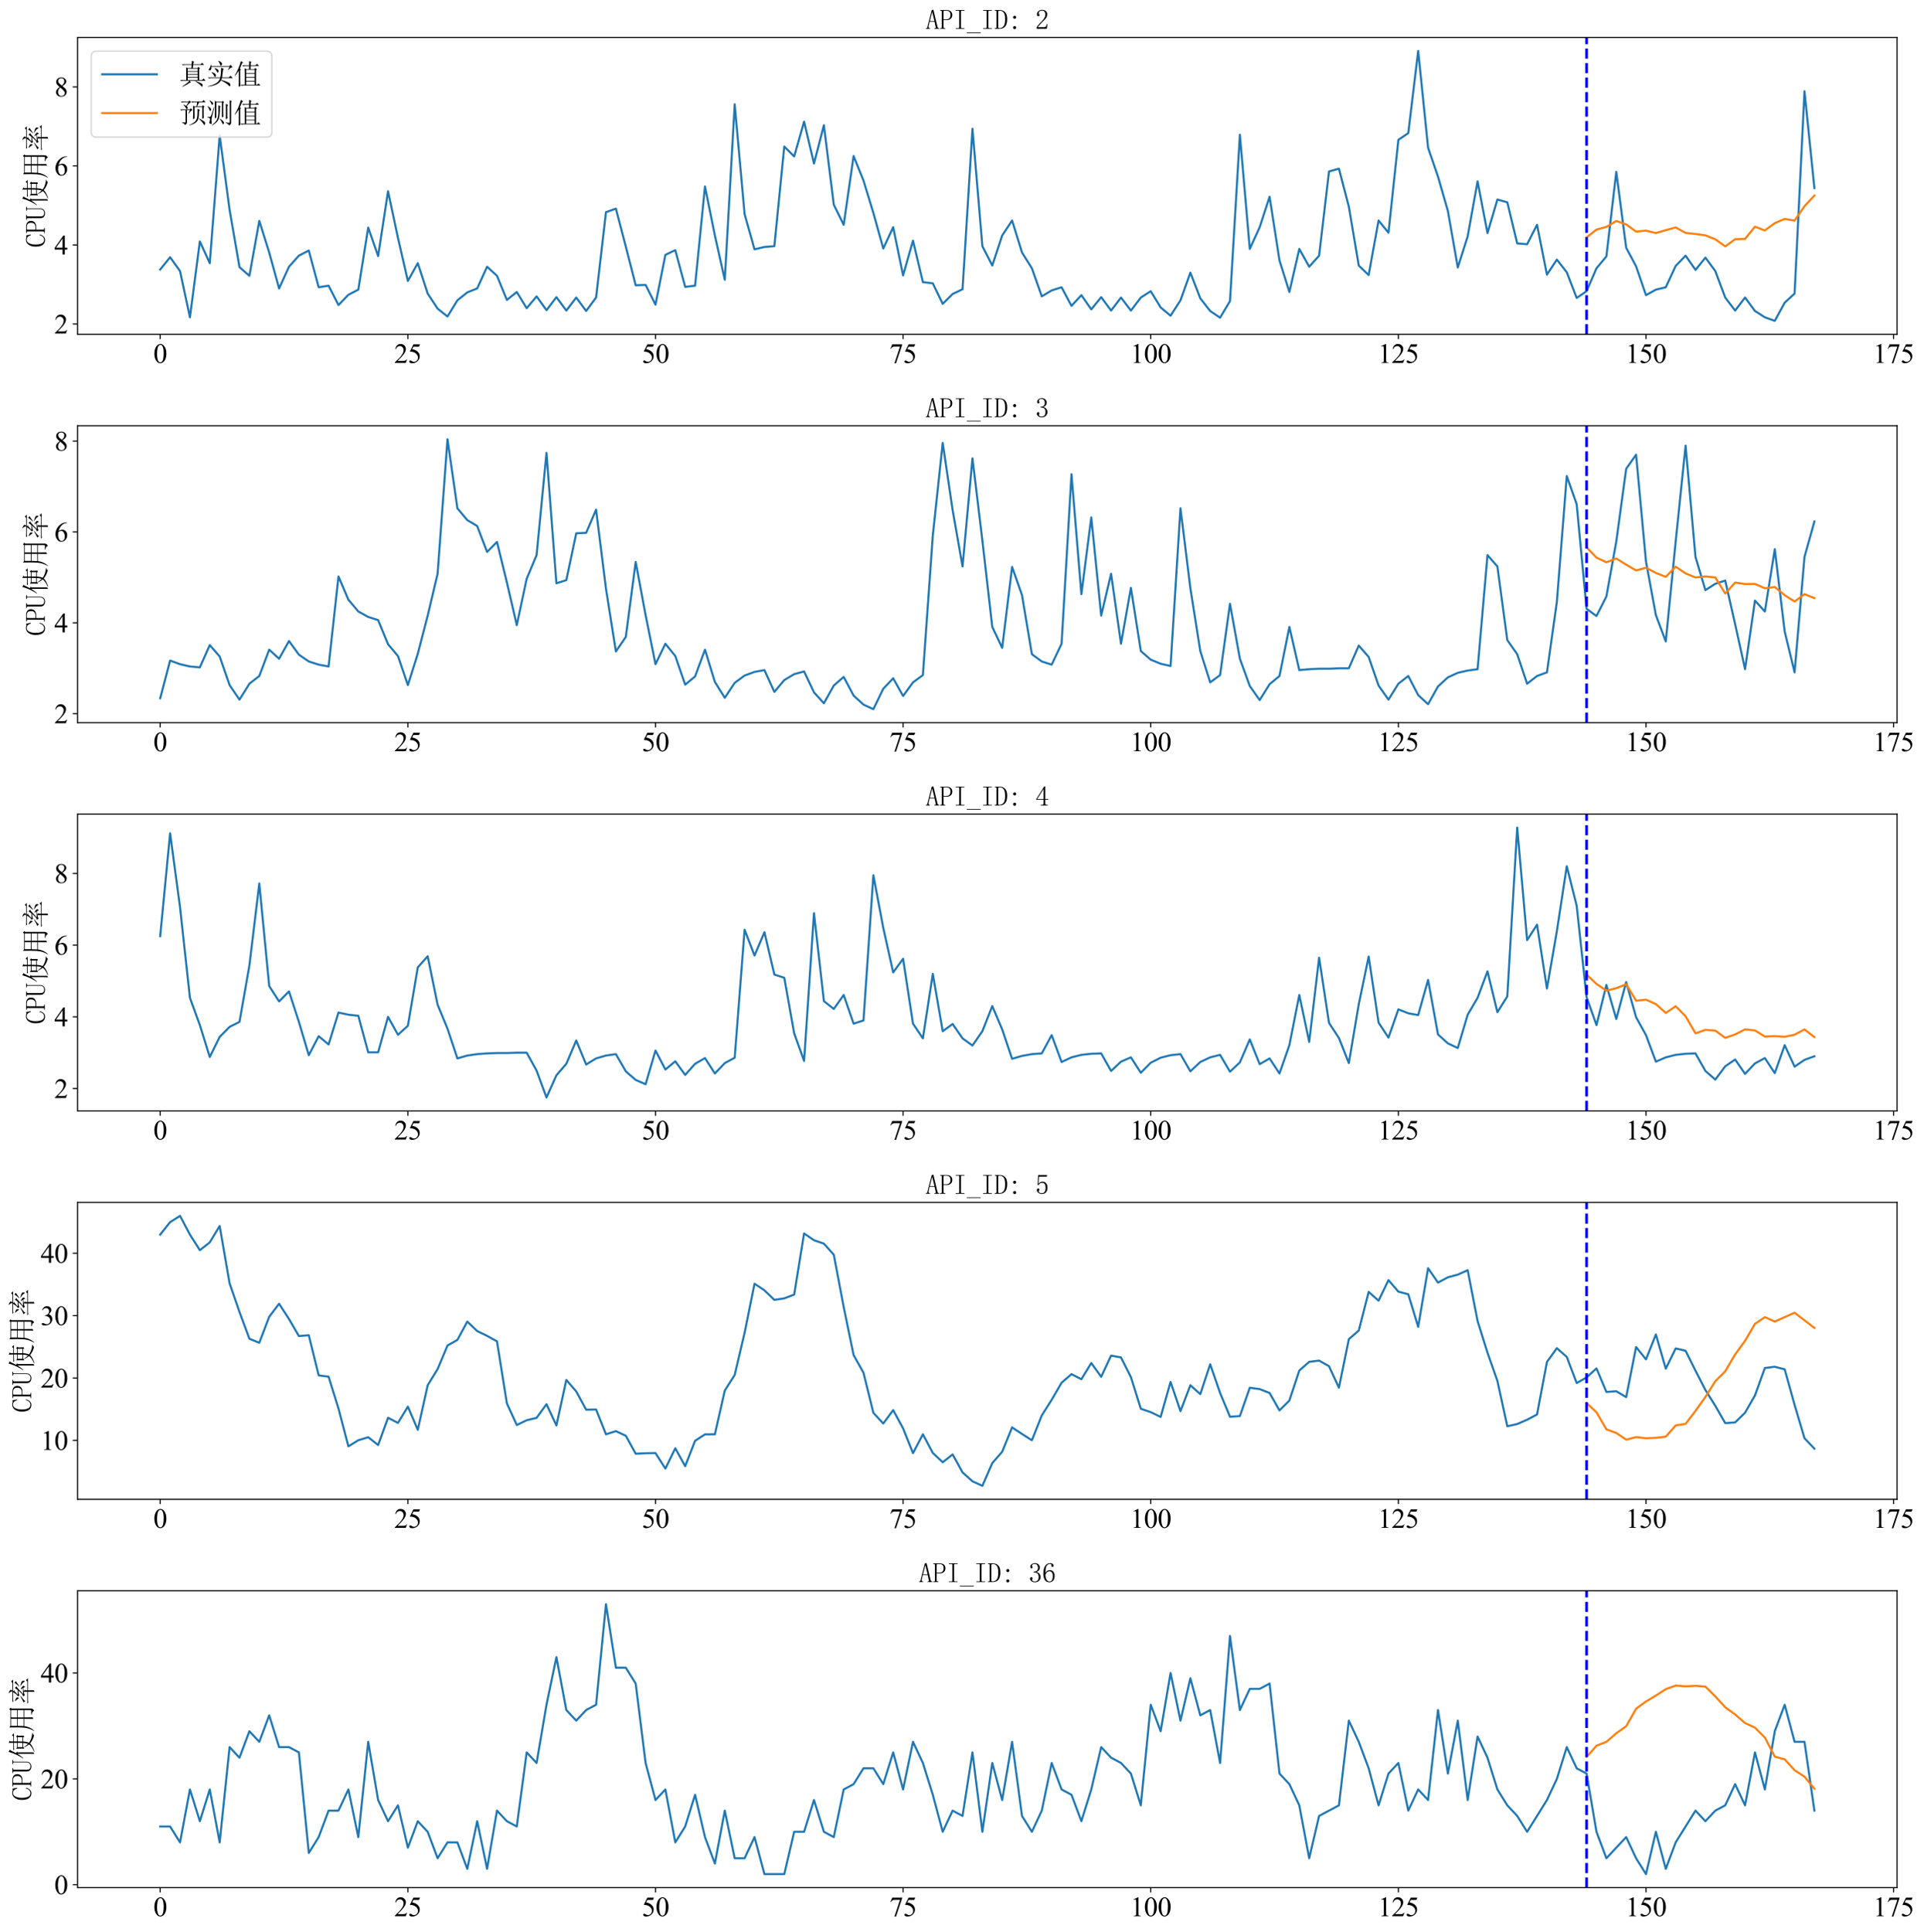 <?xml version="1.0" encoding="utf-8" standalone="no"?>
<!DOCTYPE svg PUBLIC "-//W3C//DTD SVG 1.1//EN"
  "http://www.w3.org/Graphics/SVG/1.1/DTD/svg11.dtd">
<svg xmlns:xlink="http://www.w3.org/1999/xlink" width="1405.768pt" height="1411.346pt" viewBox="0 0 1405.768 1411.346" xmlns="http://www.w3.org/2000/svg" version="1.1">
 <defs>
  <style type="text/css">*{stroke-linejoin: round; stroke-linecap: butt}</style>
 </defs>
 <g id="figure_1">
  <g id="patch_1">
   <path d="M 0 1411.346 
L 1405.768 1411.346 
L 1405.768 0 
L 0 0 
z
" style="fill: #ffffff"/>
  </g>
  <g id="axes_1">
   <g id="patch_2">
    <path d="M 56.638 244.261 
L 1386.101 244.261 
L 1386.101 27.341 
L 56.638 27.341 
z
" style="fill: #ffffff"/>
   </g>
   <g id="matplotlib.axis_1">
    <g id="xtick_1">
     <g id="line2d_1">
      <defs>
       <path id="m69bdef6bc4" d="M 0 0 
L 0 3.5 
" style="stroke: #000000; stroke-width: 0.8"/>
      </defs>
      <g>
       <use xlink:href="#m69bdef6bc4" x="117.068" y="244.261" style="stroke: #000000; stroke-width: 0.8"/>
      </g>
     </g>
     <g id="text_1">
      <!-- 0 -->
      <g transform="translate(112.068 265.148) scale(0.2 -0.2)">
       <defs>
        <path id="TimesNewRomanPSMT-30" d="M 231 2094 
Q 231 2819 450 3342 
Q 669 3866 1031 4122 
Q 1313 4325 1613 4325 
Q 2100 4325 2488 3828 
Q 2972 3213 2972 2159 
Q 2972 1422 2759 906 
Q 2547 391 2217 158 
Q 1888 -75 1581 -75 
Q 975 -75 572 641 
Q 231 1244 231 2094 
z
M 844 2016 
Q 844 1141 1059 588 
Q 1238 122 1591 122 
Q 1759 122 1940 273 
Q 2122 425 2216 781 
Q 2359 1319 2359 2297 
Q 2359 3022 2209 3506 
Q 2097 3866 1919 4016 
Q 1791 4119 1609 4119 
Q 1397 4119 1231 3928 
Q 1006 3669 925 3112 
Q 844 2556 844 2016 
z
" transform="scale(0.016)"/>
       </defs>
       <use xlink:href="#TimesNewRomanPSMT-30"/>
      </g>
     </g>
    </g>
    <g id="xtick_2">
     <g id="line2d_2">
      <g>
       <use xlink:href="#m69bdef6bc4" x="297.996" y="244.261" style="stroke: #000000; stroke-width: 0.8"/>
      </g>
     </g>
     <g id="text_2">
      <!-- 25 -->
      <g transform="translate(287.996 265.148) scale(0.2 -0.2)">
       <defs>
        <path id="TimesNewRomanPSMT-32" d="M 2934 816 
L 2638 0 
L 138 0 
L 138 116 
Q 1241 1122 1691 1759 
Q 2141 2397 2141 2925 
Q 2141 3328 1894 3587 
Q 1647 3847 1303 3847 
Q 991 3847 742 3664 
Q 494 3481 375 3128 
L 259 3128 
Q 338 3706 661 4015 
Q 984 4325 1469 4325 
Q 1984 4325 2329 3994 
Q 2675 3663 2675 3213 
Q 2675 2891 2525 2569 
Q 2294 2063 1775 1497 
Q 997 647 803 472 
L 1909 472 
Q 2247 472 2383 497 
Q 2519 522 2628 598 
Q 2738 675 2819 816 
L 2934 816 
z
" transform="scale(0.016)"/>
        <path id="TimesNewRomanPSMT-35" d="M 2778 4238 
L 2534 3706 
L 1259 3706 
L 981 3138 
Q 1809 3016 2294 2522 
Q 2709 2097 2709 1522 
Q 2709 1188 2573 903 
Q 2438 619 2231 419 
Q 2025 219 1772 97 
Q 1413 -75 1034 -75 
Q 653 -75 479 54 
Q 306 184 306 341 
Q 306 428 378 495 
Q 450 563 559 563 
Q 641 563 702 538 
Q 763 513 909 409 
Q 1144 247 1384 247 
Q 1750 247 2026 523 
Q 2303 800 2303 1197 
Q 2303 1581 2056 1914 
Q 1809 2247 1375 2428 
Q 1034 2569 447 2591 
L 1259 4238 
L 2778 4238 
z
" transform="scale(0.016)"/>
       </defs>
       <use xlink:href="#TimesNewRomanPSMT-32"/>
       <use xlink:href="#TimesNewRomanPSMT-35" x="50"/>
      </g>
     </g>
    </g>
    <g id="xtick_3">
     <g id="line2d_3">
      <g>
       <use xlink:href="#m69bdef6bc4" x="478.925" y="244.261" style="stroke: #000000; stroke-width: 0.8"/>
      </g>
     </g>
     <g id="text_3">
      <!-- 50 -->
      <g transform="translate(468.925 265.148) scale(0.2 -0.2)">
       <use xlink:href="#TimesNewRomanPSMT-35"/>
       <use xlink:href="#TimesNewRomanPSMT-30" x="50"/>
      </g>
     </g>
    </g>
    <g id="xtick_4">
     <g id="line2d_4">
      <g>
       <use xlink:href="#m69bdef6bc4" x="659.854" y="244.261" style="stroke: #000000; stroke-width: 0.8"/>
      </g>
     </g>
     <g id="text_4">
      <!-- 75 -->
      <g transform="translate(649.854 265.148) scale(0.2 -0.2)">
       <defs>
        <path id="TimesNewRomanPSMT-37" d="M 644 4238 
L 2916 4238 
L 2916 4119 
L 1503 -88 
L 1153 -88 
L 2419 3728 
L 1253 3728 
Q 900 3728 750 3644 
Q 488 3500 328 3200 
L 238 3234 
L 644 4238 
z
" transform="scale(0.016)"/>
       </defs>
       <use xlink:href="#TimesNewRomanPSMT-37"/>
       <use xlink:href="#TimesNewRomanPSMT-35" x="50"/>
      </g>
     </g>
    </g>
    <g id="xtick_5">
     <g id="line2d_5">
      <g>
       <use xlink:href="#m69bdef6bc4" x="840.782" y="244.261" style="stroke: #000000; stroke-width: 0.8"/>
      </g>
     </g>
     <g id="text_5">
      <!-- 100 -->
      <g transform="translate(825.782 265.148) scale(0.2 -0.2)">
       <defs>
        <path id="TimesNewRomanPSMT-31" d="M 750 3822 
L 1781 4325 
L 1884 4325 
L 1884 747 
Q 1884 391 1914 303 
Q 1944 216 2037 169 
Q 2131 122 2419 116 
L 2419 0 
L 825 0 
L 825 116 
Q 1125 122 1212 167 
Q 1300 213 1334 289 
Q 1369 366 1369 747 
L 1369 3034 
Q 1369 3497 1338 3628 
Q 1316 3728 1258 3775 
Q 1200 3822 1119 3822 
Q 1003 3822 797 3725 
L 750 3822 
z
" transform="scale(0.016)"/>
       </defs>
       <use xlink:href="#TimesNewRomanPSMT-31"/>
       <use xlink:href="#TimesNewRomanPSMT-30" x="50"/>
       <use xlink:href="#TimesNewRomanPSMT-30" x="100"/>
      </g>
     </g>
    </g>
    <g id="xtick_6">
     <g id="line2d_6">
      <g>
       <use xlink:href="#m69bdef6bc4" x="1021.711" y="244.261" style="stroke: #000000; stroke-width: 0.8"/>
      </g>
     </g>
     <g id="text_6">
      <!-- 125 -->
      <g transform="translate(1006.711 265.148) scale(0.2 -0.2)">
       <use xlink:href="#TimesNewRomanPSMT-31"/>
       <use xlink:href="#TimesNewRomanPSMT-32" x="50"/>
       <use xlink:href="#TimesNewRomanPSMT-35" x="100"/>
      </g>
     </g>
    </g>
    <g id="xtick_7">
     <g id="line2d_7">
      <g>
       <use xlink:href="#m69bdef6bc4" x="1202.64" y="244.261" style="stroke: #000000; stroke-width: 0.8"/>
      </g>
     </g>
     <g id="text_7">
      <!-- 150 -->
      <g transform="translate(1187.64 265.148) scale(0.2 -0.2)">
       <use xlink:href="#TimesNewRomanPSMT-31"/>
       <use xlink:href="#TimesNewRomanPSMT-35" x="50"/>
       <use xlink:href="#TimesNewRomanPSMT-30" x="100"/>
      </g>
     </g>
    </g>
    <g id="xtick_8">
     <g id="line2d_8">
      <g>
       <use xlink:href="#m69bdef6bc4" x="1383.568" y="244.261" style="stroke: #000000; stroke-width: 0.8"/>
      </g>
     </g>
     <g id="text_8">
      <!-- 175 -->
      <g transform="translate(1368.568 265.148) scale(0.2 -0.2)">
       <use xlink:href="#TimesNewRomanPSMT-31"/>
       <use xlink:href="#TimesNewRomanPSMT-37" x="50"/>
       <use xlink:href="#TimesNewRomanPSMT-35" x="100"/>
      </g>
     </g>
    </g>
   </g>
   <g id="matplotlib.axis_2">
    <g id="ytick_1">
     <g id="line2d_9">
      <defs>
       <path id="md38a607ad8" d="M 0 0 
L -3.5 0 
" style="stroke: #000000; stroke-width: 0.8"/>
      </defs>
      <g>
       <use xlink:href="#md38a607ad8" x="56.638" y="236.71" style="stroke: #000000; stroke-width: 0.8"/>
      </g>
     </g>
     <g id="text_9">
      <!-- 2 -->
      <g transform="translate(39.638 243.654) scale(0.2 -0.2)">
       <use xlink:href="#TimesNewRomanPSMT-32"/>
      </g>
     </g>
    </g>
    <g id="ytick_2">
     <g id="line2d_10">
      <g>
       <use xlink:href="#md38a607ad8" x="56.638" y="178.965" style="stroke: #000000; stroke-width: 0.8"/>
      </g>
     </g>
     <g id="text_10">
      <!-- 4 -->
      <g transform="translate(39.638 185.909) scale(0.2 -0.2)">
       <defs>
        <path id="TimesNewRomanPSMT-34" d="M 2978 1563 
L 2978 1119 
L 2409 1119 
L 2409 0 
L 1894 0 
L 1894 1119 
L 100 1119 
L 100 1519 
L 2066 4325 
L 2409 4325 
L 2409 1563 
L 2978 1563 
z
M 1894 1563 
L 1894 3666 
L 406 1563 
L 1894 1563 
z
" transform="scale(0.016)"/>
       </defs>
       <use xlink:href="#TimesNewRomanPSMT-34"/>
      </g>
     </g>
    </g>
    <g id="ytick_3">
     <g id="line2d_11">
      <g>
       <use xlink:href="#md38a607ad8" x="56.638" y="121.22" style="stroke: #000000; stroke-width: 0.8"/>
      </g>
     </g>
     <g id="text_11">
      <!-- 6 -->
      <g transform="translate(39.638 128.164) scale(0.2 -0.2)">
       <defs>
        <path id="TimesNewRomanPSMT-36" d="M 2869 4325 
L 2869 4209 
Q 2456 4169 2195 4045 
Q 1934 3922 1679 3669 
Q 1425 3416 1258 3105 
Q 1091 2794 978 2366 
Q 1428 2675 1881 2675 
Q 2316 2675 2634 2325 
Q 2953 1975 2953 1425 
Q 2953 894 2631 456 
Q 2244 -75 1606 -75 
Q 1172 -75 869 213 
Q 275 772 275 1663 
Q 275 2231 503 2743 
Q 731 3256 1154 3653 
Q 1578 4050 1965 4187 
Q 2353 4325 2688 4325 
L 2869 4325 
z
M 925 2138 
Q 869 1716 869 1456 
Q 869 1156 980 804 
Q 1091 453 1309 247 
Q 1469 100 1697 100 
Q 1969 100 2183 356 
Q 2397 613 2397 1088 
Q 2397 1622 2184 2012 
Q 1972 2403 1581 2403 
Q 1463 2403 1327 2353 
Q 1191 2303 925 2138 
z
" transform="scale(0.016)"/>
       </defs>
       <use xlink:href="#TimesNewRomanPSMT-36"/>
      </g>
     </g>
    </g>
    <g id="ytick_4">
     <g id="line2d_12">
      <g>
       <use xlink:href="#md38a607ad8" x="56.638" y="63.475" style="stroke: #000000; stroke-width: 0.8"/>
      </g>
     </g>
     <g id="text_12">
      <!-- 8 -->
      <g transform="translate(39.638 70.418) scale(0.2 -0.2)">
       <defs>
        <path id="TimesNewRomanPSMT-38" d="M 1228 2134 
Q 725 2547 579 2797 
Q 434 3047 434 3316 
Q 434 3728 753 4026 
Q 1072 4325 1600 4325 
Q 2113 4325 2425 4047 
Q 2738 3769 2738 3413 
Q 2738 3175 2569 2928 
Q 2400 2681 1866 2347 
Q 2416 1922 2594 1678 
Q 2831 1359 2831 1006 
Q 2831 559 2490 242 
Q 2150 -75 1597 -75 
Q 994 -75 656 303 
Q 388 606 388 966 
Q 388 1247 577 1523 
Q 766 1800 1228 2134 
z
M 1719 2469 
Q 2094 2806 2194 3001 
Q 2294 3197 2294 3444 
Q 2294 3772 2109 3958 
Q 1925 4144 1606 4144 
Q 1288 4144 1088 3959 
Q 888 3775 888 3528 
Q 888 3366 970 3203 
Q 1053 3041 1206 2894 
L 1719 2469 
z
M 1375 2016 
Q 1116 1797 991 1539 
Q 866 1281 866 981 
Q 866 578 1086 336 
Q 1306 94 1647 94 
Q 1984 94 2187 284 
Q 2391 475 2391 747 
Q 2391 972 2272 1150 
Q 2050 1481 1375 2016 
z
" transform="scale(0.016)"/>
       </defs>
       <use xlink:href="#TimesNewRomanPSMT-38"/>
      </g>
     </g>
    </g>
    <g id="text_13">
     <!-- CPU使用率 -->
     <g transform="translate(33.059 180.801) rotate(-90) scale(0.2 -0.2)">
      <defs>
       <path id="SimSun-43" d="M 1725 50 
Q 1025 50 612 575 
Q 200 1100 200 2225 
Q 200 3175 637 3800 
Q 1075 4425 1825 4425 
Q 2000 4425 2175 4375 
Q 2350 4300 2475 4300 
Q 2575 4300 2637 4325 
Q 2700 4350 2750 4425 
L 2975 3325 
L 2825 3275 
Q 2675 3750 2425 4000 
Q 2175 4250 1775 4250 
Q 1250 4250 962 3675 
Q 675 3100 675 2250 
Q 675 1325 925 800 
Q 1175 275 1750 275 
Q 2150 275 2437 562 
Q 2725 850 2825 1325 
L 2975 1250 
Q 2850 725 2512 387 
Q 2175 50 1725 50 
z
" transform="scale(0.016)"/>
       <path id="SimSun-50" d="M 950 2100 
L 950 450 
Q 950 350 1012 300 
Q 1075 250 1175 250 
L 1350 250 
L 1350 100 
L 150 100 
L 150 250 
L 325 250 
Q 450 250 500 300 
Q 550 350 550 450 
L 550 4025 
Q 550 4125 500 4175 
Q 450 4225 325 4225 
L 175 4225 
L 175 4375 
L 1650 4375 
Q 2275 4375 2612 4062 
Q 2950 3750 2950 3275 
Q 2950 2700 2587 2400 
Q 2225 2100 1725 2100 
L 950 2100 
z
M 1575 2250 
Q 1950 2250 2237 2475 
Q 2525 2700 2525 3250 
Q 2525 3750 2287 3987 
Q 2050 4225 1525 4225 
L 1175 4225 
Q 1075 4225 1012 4175 
Q 950 4125 950 4025 
L 950 2250 
L 1575 2250 
z
" transform="scale(0.016)"/>
       <path id="SimSun-55" d="M 1625 250 
Q 2000 250 2262 500 
Q 2525 750 2525 1125 
L 2525 4025 
Q 2525 4125 2475 4175 
Q 2425 4225 2300 4225 
L 2150 4225 
L 2150 4375 
L 3050 4375 
L 3050 4225 
L 2900 4225 
Q 2800 4225 2737 4175 
Q 2675 4125 2675 4025 
L 2675 1125 
Q 2675 625 2337 337 
Q 2000 50 1575 50 
Q 1125 50 787 300 
Q 450 550 450 1100 
L 450 4025 
Q 450 4125 400 4175 
Q 350 4225 225 4225 
L 100 4225 
L 100 4375 
L 1200 4375 
L 1200 4225 
L 1075 4225 
Q 975 4225 912 4175 
Q 850 4125 850 4025 
L 850 1100 
Q 850 600 1062 425 
Q 1275 250 1625 250 
z
" transform="scale(0.016)"/>
       <path id="SimSun-4f7f" d="M 2875 3150 
L 2875 2100 
L 3825 2100 
Q 3850 2825 3850 3150 
L 2875 3150 
z
M 4175 3150 
Q 4175 2800 4150 2100 
L 5150 2100 
L 5150 3150 
L 4175 3150 
z
M 5475 3100 
L 5475 2425 
Q 5475 2100 5500 1800 
L 5150 1675 
L 5150 1950 
L 4150 1950 
Q 4125 1175 3875 600 
Q 4275 275 4875 75 
Q 5475 -125 6075 -150 
L 6075 -250 
Q 5700 -300 5600 -575 
Q 4525 -325 3725 350 
Q 3425 25 2925 -225 
Q 2425 -475 1875 -650 
L 1825 -550 
Q 2400 -325 2850 -25 
Q 3300 275 3500 575 
Q 3200 925 2825 1650 
L 2900 1700 
Q 3325 1100 3625 825 
Q 3800 1300 3825 1950 
L 2875 1950 
L 2875 1825 
L 2525 1675 
Q 2550 2075 2550 2562 
Q 2550 3050 2525 3500 
L 2875 3300 
L 3850 3300 
L 3850 4025 
L 2975 4025 
Q 2650 4025 2375 3950 
L 2150 4175 
L 3850 4175 
L 3850 4525 
Q 3850 4775 3825 5225 
L 4350 5000 
L 4175 4825 
L 4175 4175 
L 5300 4175 
L 5600 4475 
L 6050 4025 
L 4175 4025 
L 4175 3300 
L 5100 3300 
L 5275 3525 
L 5650 3225 
L 5475 3100 
z
M 1675 3175 
L 1675 -450 
L 1325 -625 
Q 1350 -75 1350 350 
L 1350 3200 
Q 900 2475 350 1900 
L 275 1950 
Q 700 2525 1112 3400 
Q 1525 4275 1800 5250 
L 2325 4925 
L 2125 4800 
Q 1725 3925 1500 3525 
L 1875 3325 
L 1675 3175 
z
" transform="scale(0.016)"/>
       <path id="SimSun-7528" d="M 3400 3150 
L 3400 1825 
L 5075 1825 
L 5075 3150 
L 3400 3150 
z
M 4075 100 
Q 4725 50 4900 62 
Q 5075 75 5075 400 
L 5075 1675 
L 3400 1675 
Q 3400 75 3425 -225 
L 3050 -400 
Q 3075 1025 3075 1675 
L 1425 1675 
Q 1250 350 375 -600 
L 300 -550 
Q 775 225 950 1025 
Q 1125 1825 1125 3225 
Q 1125 4625 1100 5075 
L 1475 4825 
L 5050 4825 
L 5225 5100 
L 5625 4800 
L 5425 4600 
L 5425 225 
Q 5450 -400 4875 -575 
Q 4825 -150 4075 -25 
L 4075 100 
z
M 1475 4675 
L 1475 3300 
L 3075 3300 
L 3075 4675 
L 1475 4675 
z
M 3400 4675 
L 3400 3300 
L 5075 3300 
L 5075 4675 
L 3400 4675 
z
M 1475 3150 
Q 1450 2100 1425 1825 
L 3075 1825 
L 3075 3150 
L 1475 3150 
z
" transform="scale(0.016)"/>
       <path id="SimSun-7387" d="M 875 3725 
L 925 3800 
Q 1375 3650 1550 3525 
Q 1725 3400 1725 3250 
Q 1725 3175 1662 3025 
Q 1600 2875 1550 2875 
Q 1500 2875 1425 3050 
Q 1275 3325 875 3725 
z
M 550 1850 
Q 875 1925 2000 2575 
L 2050 2500 
Q 1675 2225 1337 1937 
Q 1000 1650 875 1425 
L 550 1850 
z
M 5200 3450 
Q 4800 3150 4275 2800 
L 4225 2875 
Q 4775 3400 5050 3925 
L 5450 3525 
L 5200 3450 
z
M 4325 2500 
L 4350 2575 
Q 5225 2350 5375 2212 
Q 5525 2075 5525 1900 
Q 5525 1775 5487 1662 
Q 5450 1550 5400 1550 
Q 5325 1550 5200 1800 
Q 4975 2150 4325 2500 
z
M 3150 3900 
Q 2500 3300 2300 3150 
Q 2800 3150 3400 3175 
Q 3700 3500 3850 3825 
L 4250 3450 
Q 4050 3400 3450 2825 
Q 2850 2250 2475 1950 
Q 3150 1975 3850 2000 
Q 3750 2175 3550 2450 
L 3600 2500 
Q 4050 2250 4200 2100 
Q 4350 1950 4350 1850 
Q 4350 1775 4250 1625 
Q 4150 1475 4100 1475 
Q 4075 1475 4050 1550 
Q 4000 1700 3900 1900 
Q 3650 1875 3075 1800 
L 3500 1550 
L 3325 1425 
L 3325 975 
L 5325 975 
L 5650 1300 
L 6100 825 
L 3325 825 
Q 3325 -275 3350 -525 
L 2975 -650 
Q 3000 0 3000 825 
L 1125 825 
Q 800 825 525 750 
L 300 975 
L 3000 975 
L 3000 1775 
Q 2450 1700 2200 1525 
L 1950 1950 
Q 2275 1950 2675 2350 
Q 3075 2750 3325 3050 
Q 2400 2950 2150 2775 
L 1950 3175 
Q 2150 3150 2475 3575 
Q 2800 4000 2900 4225 
L 1450 4225 
Q 1125 4225 850 4150 
L 625 4375 
L 3100 4375 
Q 3050 4800 2675 5200 
L 2725 5250 
Q 3225 5050 3337 4912 
Q 3450 4775 3450 4700 
Q 3450 4550 3250 4375 
L 5025 4375 
L 5350 4675 
L 5775 4225 
L 3050 4225 
L 3375 3950 
L 3150 3900 
z
" transform="scale(0.016)"/>
      </defs>
      <use xlink:href="#SimSun-43"/>
      <use xlink:href="#SimSun-50" x="50"/>
      <use xlink:href="#SimSun-55" x="100"/>
      <use xlink:href="#SimSun-4f7f" x="150"/>
      <use xlink:href="#SimSun-7528" x="250"/>
      <use xlink:href="#SimSun-7387" x="350"/>
     </g>
    </g>
   </g>
   <g id="line2d_13">
    <path d="M 117.068 196.866 
L 124.305 187.916 
L 131.542 198.021 
L 138.779 231.802 
L 146.016 176.367 
L 153.253 192.247 
L 160.491 98.988 
L 167.728 153.269 
L 174.965 195.134 
L 182.202 201.486 
L 189.439 161.353 
L 196.676 184.451 
L 203.913 210.725 
L 211.151 194.845 
L 218.388 186.761 
L 225.625 183.007 
L 232.862 209.859 
L 240.099 208.704 
L 247.336 222.852 
L 254.573 215.345 
L 261.811 211.591 
L 269.048 166.261 
L 276.285 187.05 
L 283.522 139.698 
L 290.759 173.768 
L 297.996 205.239 
L 305.233 192.247 
L 312.471 214.479 
L 319.708 225.45 
L 326.945 231.225 
L 334.182 219.387 
L 341.419 213.612 
L 348.656 210.725 
L 355.894 194.845 
L 363.131 201.486 
L 370.368 219.098 
L 377.605 213.324 
L 384.842 225.161 
L 392.079 216.5 
L 399.316 226.605 
L 406.554 217.077 
L 413.791 226.894 
L 421.028 217.366 
L 428.265 227.182 
L 435.502 217.366 
L 442.739 155.001 
L 449.976 152.402 
L 457.214 180.12 
L 464.451 208.415 
L 471.688 208.127 
L 478.925 222.563 
L 486.162 186.183 
L 493.399 182.719 
L 500.636 209.57 
L 507.874 208.704 
L 515.111 136.234 
L 522.348 172.036 
L 529.585 204.373 
L 536.822 76.179 
L 544.059 156.445 
L 551.296 182.141 
L 558.534 180.409 
L 565.771 179.831 
L 573.008 107.072 
L 580.245 114.291 
L 587.482 88.883 
L 594.719 119.488 
L 601.956 91.481 
L 609.194 149.515 
L 616.431 164.24 
L 623.668 114.002 
L 630.905 131.903 
L 638.142 155.578 
L 645.379 181.564 
L 652.617 165.973 
L 659.854 201.197 
L 667.091 175.789 
L 674.328 206.105 
L 681.565 206.972 
L 688.802 221.985 
L 696.039 214.767 
L 703.277 211.303 
L 710.514 94.08 
L 717.751 179.831 
L 724.988 193.979 
L 732.225 172.036 
L 739.462 161.064 
L 746.699 184.451 
L 753.937 196 
L 761.174 216.5 
L 768.411 212.169 
L 775.648 209.859 
L 782.885 223.429 
L 790.122 215.633 
L 797.359 226.028 
L 804.597 217.077 
L 811.834 226.894 
L 819.071 217.366 
L 826.308 226.894 
L 833.545 217.366 
L 840.782 212.746 
L 848.019 224.584 
L 855.257 230.647 
L 862.494 219.387 
L 869.731 199.176 
L 876.968 217.943 
L 884.205 227.182 
L 891.442 232.091 
L 898.679 219.964 
L 905.917 98.411 
L 913.154 181.852 
L 920.391 165.973 
L 927.628 143.741 
L 934.865 190.226 
L 942.102 213.324 
L 949.34 181.852 
L 956.577 194.845 
L 963.814 186.761 
L 971.051 125.262 
L 978.288 123.241 
L 985.525 150.959 
L 992.762 193.979 
L 1000 200.908 
L 1007.237 161.064 
L 1014.474 170.015 
L 1021.711 102.164 
L 1028.948 97.256 
L 1036.185 37.201 
L 1043.422 107.939 
L 1050.66 129.016 
L 1057.897 154.135 
L 1065.134 195.423 
L 1072.371 172.613 
L 1079.608 132.48 
L 1086.845 170.303 
L 1094.082 145.762 
L 1101.32 147.783 
L 1108.557 177.81 
L 1115.794 178.388 
L 1123.031 164.24 
L 1130.268 200.62 
L 1137.505 189.648 
L 1144.742 198.887 
L 1151.98 217.655 
L 1159.217 212.746 
L 1166.454 196 
L 1173.691 187.338 
L 1180.928 125.551 
L 1188.165 180.986 
L 1195.402 194.556 
L 1202.64 215.633 
L 1209.877 211.591 
L 1217.114 209.859 
L 1224.351 194.268 
L 1231.588 186.761 
L 1238.825 197.155 
L 1246.063 188.204 
L 1253.3 198.021 
L 1260.537 217.366 
L 1267.774 226.894 
L 1275.011 217.366 
L 1282.248 227.182 
L 1289.485 231.802 
L 1296.723 234.401 
L 1303.96 221.119 
L 1311.197 214.479 
L 1318.434 66.651 
L 1325.671 137.389 
L 1325.671 137.389 
" clip-path="url(#pf86ff56288)" style="fill: none; stroke: #1f77b4; stroke-width: 1.5; stroke-linecap: square"/>
   </g>
   <g id="line2d_14">
    <path d="M 1159.217 173.406 
L 1166.454 167.7 
L 1173.691 165.73 
L 1180.928 161.44 
L 1188.165 163.935 
L 1195.402 169.199 
L 1202.64 168.461 
L 1209.877 170.251 
L 1217.114 168.118 
L 1224.351 166.13 
L 1231.588 170.167 
L 1238.825 170.906 
L 1246.063 171.931 
L 1253.3 174.804 
L 1260.537 179.989 
L 1267.774 174.722 
L 1275.011 174.504 
L 1282.248 165.597 
L 1289.485 168.351 
L 1296.723 162.987 
L 1303.96 159.914 
L 1311.197 161.133 
L 1318.434 150.668 
L 1325.671 142.858 
" clip-path="url(#pf86ff56288)" style="fill: none; stroke: #ff7f0e; stroke-width: 1.5; stroke-linecap: square"/>
   </g>
   <g id="line2d_15">
    <path d="M 1159.217 244.261 
L 1159.217 27.341 
" clip-path="url(#pf86ff56288)" style="fill: none; stroke-dasharray: 7.4,3.2; stroke-dashoffset: 0; stroke: #0000ff; stroke-width: 2"/>
   </g>
   <g id="patch_3">
    <path d="M 56.638 244.261 
L 56.638 27.341 
" style="fill: none; stroke: #000000; stroke-width: 0.8; stroke-linejoin: miter; stroke-linecap: square"/>
   </g>
   <g id="patch_4">
    <path d="M 1386.101 244.261 
L 1386.101 27.341 
" style="fill: none; stroke: #000000; stroke-width: 0.8; stroke-linejoin: miter; stroke-linecap: square"/>
   </g>
   <g id="patch_5">
    <path d="M 56.638 244.261 
L 1386.101 244.261 
" style="fill: none; stroke: #000000; stroke-width: 0.8; stroke-linejoin: miter; stroke-linecap: square"/>
   </g>
   <g id="patch_6">
    <path d="M 56.638 27.341 
L 1386.101 27.341 
" style="fill: none; stroke: #000000; stroke-width: 0.8; stroke-linejoin: miter; stroke-linecap: square"/>
   </g>
   <g id="text_14">
    <!-- API_ID: 2 -->
    <g transform="translate(676.369 21.341) scale(0.2 -0.2)">
     <defs>
      <path id="SimSun-41" d="M 2025 1700 
L 900 1700 
L 675 750 
Q 650 625 650 550 
Q 650 450 687 350 
Q 725 250 900 250 
L 975 250 
L 975 100 
L 50 100 
L 50 250 
L 125 250 
Q 225 250 300 312 
Q 375 375 400 525 
L 1375 4350 
L 1750 4475 
L 2700 525 
Q 2750 375 2825 312 
Q 2900 250 3000 250 
L 3075 250 
L 3075 100 
L 2000 100 
L 2000 250 
L 2100 250 
Q 2250 250 2275 312 
Q 2300 375 2300 425 
Q 2300 525 2275 600 
L 2025 1700 
z
M 325 250 
L 325 250 
z
M 575 250 
L 575 250 
z
M 2350 250 
L 2350 250 
z
M 2775 250 
L 2775 250 
z
M 1500 3925 
L 1475 3925 
L 950 1850 
L 2000 1850 
L 1500 3925 
z
" transform="scale(0.016)"/>
      <path id="SimSun-49" d="M 600 4225 
L 600 4375 
L 2600 4375 
L 2600 4225 
L 2025 4225 
Q 1925 4225 1862 4175 
Q 1800 4125 1800 4025 
L 1800 450 
Q 1800 350 1862 300 
Q 1925 250 2025 250 
L 2600 250 
L 2600 100 
L 600 100 
L 600 250 
L 1175 250 
Q 1300 250 1350 300 
Q 1400 350 1400 450 
L 1400 4025 
Q 1400 4125 1350 4175 
Q 1300 4225 1175 4225 
L 600 4225 
z
" transform="scale(0.016)"/>
      <path id="SimSun-5f" d="M 0 -875 
L 0 -725 
L 3175 -725 
L 3175 -875 
L 0 -875 
z
" transform="scale(0.016)"/>
      <path id="SimSun-44" d="M 2500 2275 
Q 2500 3350 2175 3787 
Q 1850 4225 1275 4225 
Q 1100 4225 1012 4175 
Q 925 4125 925 4025 
L 925 450 
Q 925 350 1000 300 
Q 1075 250 1200 250 
Q 1750 250 2125 662 
Q 2500 1075 2500 2275 
z
M 525 4025 
Q 525 4125 475 4175 
Q 425 4225 300 4225 
L 150 4225 
L 150 4375 
L 1275 4375 
Q 2050 4375 2512 3875 
Q 2975 3375 2975 2325 
Q 2975 1175 2525 637 
Q 2075 100 1200 100 
L 125 100 
L 125 250 
L 300 250 
Q 425 250 475 300 
Q 525 350 525 450 
L 525 4025 
z
" transform="scale(0.016)"/>
      <path id="SimSun-3a" d="M 1900 2725 
Q 1900 2575 1800 2475 
Q 1700 2375 1550 2375 
Q 1400 2375 1300 2475 
Q 1200 2575 1200 2725 
Q 1200 2875 1300 2975 
Q 1400 3075 1550 3075 
Q 1700 3075 1800 2975 
Q 1900 2875 1900 2725 
z
M 1900 375 
Q 1900 225 1800 125 
Q 1700 25 1550 25 
Q 1400 25 1300 125 
Q 1200 225 1200 375 
Q 1200 525 1300 625 
Q 1400 725 1550 725 
Q 1700 725 1800 625 
Q 1900 525 1900 375 
z
" transform="scale(0.016)"/>
      <path id="SimSun-20" d="M 0 0 
Q 0 0 0 0 
z
" transform="scale(0.016)"/>
      <path id="SimSun-32" d="M 2325 3325 
Q 2325 3775 2125 4012 
Q 1925 4250 1525 4250 
Q 1225 4250 1012 4087 
Q 800 3925 800 3675 
Q 800 3525 900 3425 
Q 975 3325 975 3225 
Q 975 3100 912 3037 
Q 850 2975 725 2975 
Q 575 2975 487 3062 
Q 400 3150 400 3350 
Q 400 3875 775 4150 
Q 1150 4425 1575 4425 
Q 2175 4425 2462 4125 
Q 2750 3825 2750 3375 
Q 2750 3075 2612 2775 
Q 2475 2475 2175 2200 
Q 1450 1500 1062 1062 
Q 675 625 600 475 
L 2075 475 
Q 2300 475 2450 650 
Q 2600 825 2650 1175 
L 2800 1175 
L 2650 100 
L 325 100 
L 325 425 
Q 450 650 737 1000 
Q 1025 1350 1500 1825 
Q 1925 2250 2125 2625 
Q 2325 3000 2325 3325 
z
" transform="scale(0.016)"/>
     </defs>
     <use xlink:href="#SimSun-41"/>
     <use xlink:href="#SimSun-50" x="50"/>
     <use xlink:href="#SimSun-49" x="100"/>
     <use xlink:href="#SimSun-5f" x="150"/>
     <use xlink:href="#SimSun-49" x="200"/>
     <use xlink:href="#SimSun-44" x="250"/>
     <use xlink:href="#SimSun-3a" x="300"/>
     <use xlink:href="#SimSun-20" x="350"/>
     <use xlink:href="#SimSun-32" x="400"/>
    </g>
   </g>
   <g id="legend_1">
    <g id="patch_7">
     <path d="M 70.638 100.216 
L 194.637 100.216 
Q 198.637 100.216 198.637 96.216 
L 198.637 41.341 
Q 198.637 37.341 194.637 37.341 
L 70.638 37.341 
Q 66.638 37.341 66.638 41.341 
L 66.638 96.216 
Q 66.638 100.216 70.638 100.216 
z
" style="fill: #ffffff; opacity: 0.8; stroke: #cccccc; stroke-linejoin: miter"/>
    </g>
    <g id="line2d_16">
     <path d="M 74.638 54.278 
L 94.638 54.278 
L 114.638 54.278 
" style="fill: none; stroke: #1f77b4; stroke-width: 1.5; stroke-linecap: square"/>
    </g>
    <g id="text_15">
     <!-- 真实值 -->
     <g transform="translate(130.637 61.278) scale(0.2 -0.2)">
      <defs>
       <path id="SimSun-771f" d="M 2050 3450 
L 2050 2900 
L 4300 2900 
L 4300 3450 
L 2050 3450 
z
M 2050 2750 
L 2050 2225 
L 4300 2225 
L 4300 2750 
L 2050 2750 
z
M 2050 2075 
L 2050 1550 
L 4300 1550 
L 4300 2075 
L 2050 2075 
z
M 2050 1400 
L 2050 875 
L 4300 875 
L 4300 1400 
L 2050 1400 
z
M 2875 3600 
L 2925 4325 
L 1525 4325 
Q 1200 4325 925 4250 
L 700 4475 
L 2950 4475 
Q 2975 4825 2975 5275 
L 3550 5025 
L 3375 4925 
L 3300 4475 
L 5000 4475 
L 5325 4825 
L 5775 4325 
L 3275 4325 
L 3200 3600 
L 4275 3600 
L 4450 3875 
L 4850 3575 
L 4650 3375 
L 4650 875 
L 5300 875 
L 5675 1225 
L 6125 725 
L 1150 725 
Q 825 725 550 650 
L 325 875 
L 1700 875 
Q 1700 3200 1675 3775 
L 2050 3600 
L 2875 3600 
z
M 2425 725 
L 2825 350 
L 2575 300 
Q 1500 -425 800 -650 
L 775 -575 
Q 1950 125 2425 725 
z
M 3800 700 
Q 4575 375 4962 200 
Q 5350 25 5400 -112 
Q 5450 -250 5450 -325 
Q 5450 -400 5400 -525 
Q 5350 -650 5325 -650 
Q 5250 -650 5100 -450 
Q 4875 -150 3750 625 
L 3800 700 
z
" transform="scale(0.016)"/>
       <path id="SimSun-5b9e" d="M 1950 3625 
Q 2575 3400 2700 3250 
Q 2825 3100 2825 2975 
Q 2825 2850 2750 2700 
Q 2675 2550 2625 2550 
Q 2550 2550 2450 2800 
Q 2275 3175 1900 3550 
L 1950 3625 
z
M 3575 1325 
Q 3500 1100 3425 925 
Q 4650 550 5087 325 
Q 5525 100 5512 -225 
Q 5500 -550 5400 -550 
Q 5300 -550 5075 -300 
Q 4625 175 3375 800 
Q 3025 175 2300 -150 
Q 1575 -475 425 -625 
L 425 -525 
Q 1475 -325 2200 100 
Q 2925 525 3200 1325 
L 1225 1325 
Q 900 1325 625 1250 
L 400 1475 
L 3225 1475 
Q 3325 1950 3375 2575 
Q 3425 3200 3425 3700 
L 4050 3400 
L 3850 3225 
Q 3750 2300 3625 1475 
L 5175 1475 
L 5550 1850 
L 6075 1325 
L 3575 1325 
z
M 1275 2700 
Q 1975 2425 2100 2262 
Q 2225 2100 2225 1975 
Q 2225 1850 2150 1700 
Q 2075 1550 2025 1550 
Q 1950 1550 1850 1800 
Q 1675 2175 1225 2625 
L 1275 2700 
z
M 2750 5225 
L 2825 5275 
Q 3225 5100 3425 4925 
Q 3625 4750 3625 4600 
Q 3625 4450 3512 4300 
Q 3400 4150 3325 4150 
Q 3250 4150 3200 4400 
Q 3100 4775 2750 5225 
z
M 4975 3225 
L 5350 3925 
L 1175 3925 
Q 1225 3525 1125 3300 
Q 1025 3075 787 3100 
Q 550 3125 550 3200 
Q 550 3300 700 3475 
Q 975 3825 1050 4375 
L 1150 4375 
L 1175 4075 
L 5300 4075 
L 5575 4350 
L 6050 3800 
Q 5625 3825 5050 3175 
L 4975 3225 
z
" transform="scale(0.016)"/>
       <path id="SimSun-503c" d="M 1525 650 
Q 1525 -225 1550 -525 
L 1175 -650 
Q 1200 250 1200 550 
L 1200 3025 
Q 750 2300 325 1850 
L 250 1900 
Q 725 2625 1100 3525 
Q 1475 4425 1675 5200 
L 2200 4875 
L 1950 4725 
Q 1550 3800 1425 3475 
L 1725 3300 
L 1525 3150 
L 1525 650 
z
M 2875 3225 
L 2875 2475 
L 4800 2475 
L 4800 3225 
L 2875 3225 
z
M 2875 2325 
L 2875 1575 
L 4800 1575 
L 4800 2325 
L 2875 2325 
z
M 2875 1425 
L 2875 675 
L 4800 675 
L 4800 1425 
L 2875 1425 
z
M 2875 525 
L 2875 -225 
L 4800 -225 
L 4800 525 
L 2875 525 
z
M 3550 4250 
Q 3575 4825 3550 5225 
L 4125 4950 
L 3925 4800 
L 3900 4250 
L 5025 4250 
L 5350 4575 
L 5825 4100 
L 3900 4100 
L 3875 3375 
L 4750 3375 
L 4975 3625 
L 5350 3300 
L 5125 3150 
L 5125 -225 
L 5350 -225 
L 5675 100 
L 6150 -375 
L 2450 -375 
Q 2125 -375 1850 -450 
L 1625 -225 
L 2550 -225 
L 2550 2550 
Q 2550 2850 2525 3575 
L 2875 3375 
L 3525 3375 
L 3550 4100 
L 2800 4100 
Q 2475 4100 2200 4025 
L 1975 4250 
L 3550 4250 
z
" transform="scale(0.016)"/>
      </defs>
      <use xlink:href="#SimSun-771f"/>
      <use xlink:href="#SimSun-5b9e" x="100"/>
      <use xlink:href="#SimSun-503c" x="200"/>
     </g>
    </g>
    <g id="line2d_17">
     <path d="M 74.638 82.638 
L 94.638 82.638 
L 114.638 82.638 
" style="fill: none; stroke: #ff7f0e; stroke-width: 1.5; stroke-linecap: square"/>
    </g>
    <g id="text_16">
     <!-- 预测值 -->
     <g transform="translate(130.637 89.638) scale(0.2 -0.2)">
      <defs>
       <path id="SimSun-9884" d="M 475 4825 
L 2225 4825 
L 2425 5075 
L 2825 4675 
Q 2600 4625 2387 4412 
Q 2175 4200 1800 3750 
Q 2050 3575 2037 3400 
Q 2025 3225 1937 3150 
Q 1850 3075 1825 3075 
Q 1725 3075 1650 3300 
Q 1525 3600 1050 4100 
L 1100 4150 
Q 1475 3975 1700 3825 
L 2225 4675 
L 1300 4675 
Q 975 4675 700 4600 
L 475 4825 
z
M 725 100 
Q 1175 50 1362 37 
Q 1550 25 1550 275 
L 1550 2875 
L 1125 2875 
Q 800 2875 525 2800 
L 300 3025 
L 2525 3025 
L 2725 3275 
L 3150 2875 
Q 2800 2825 2275 2075 
L 2200 2125 
L 2550 2875 
L 1875 2875 
L 1875 150 
Q 1875 -400 1350 -500 
Q 1325 -175 725 0 
L 725 100 
z
M 3250 775 
Q 3275 1425 3275 2287 
Q 3275 3150 3250 3900 
L 3600 3700 
L 4050 3700 
Q 4175 4400 4200 4675 
L 3650 4675 
Q 3325 4675 3050 4600 
L 2825 4825 
L 5325 4825 
L 5675 5150 
L 6125 4675 
L 4675 4675 
Q 4500 4425 4175 3700 
L 5300 3700 
L 5475 3975 
L 5875 3675 
L 5675 3475 
L 5675 1950 
Q 5675 1525 5700 1075 
L 5350 875 
L 5350 3550 
L 3600 3550 
L 3600 1000 
L 3250 775 
z
M 4850 2875 
L 4625 2675 
Q 4625 1475 4475 937 
Q 4325 400 3900 50 
Q 3475 -300 2425 -625 
L 2400 -550 
Q 3500 -50 3837 400 
Q 4175 850 4237 1587 
Q 4300 2325 4275 3175 
L 4850 2875 
z
M 4650 950 
Q 5725 375 5875 212 
Q 6025 50 6025 -125 
Q 6025 -225 5962 -387 
Q 5900 -550 5850 -550 
Q 5800 -550 5750 -450 
Q 5625 -250 5437 0 
Q 5250 250 4600 875 
L 4650 950 
z
" transform="scale(0.016)"/>
       <path id="SimSun-6d4b" d="M 1975 1000 
Q 2000 1475 2000 2925 
Q 2000 4375 1975 5000 
L 2350 4775 
L 3575 4775 
L 3775 4975 
L 4100 4650 
L 3900 4500 
L 3900 2350 
Q 3900 1850 3925 1350 
L 3600 1200 
L 3600 4625 
L 2325 4625 
L 2325 1150 
L 1975 1000 
z
M 2775 3975 
L 3300 3700 
L 3125 3525 
Q 3150 1825 2875 937 
Q 2600 50 1375 -600 
L 1325 -500 
Q 2200 100 2475 725 
Q 2750 1350 2775 2187 
Q 2800 3025 2775 3975 
z
M 3100 950 
Q 3825 450 3937 262 
Q 4050 75 4050 -25 
Q 4050 -150 3975 -262 
Q 3900 -375 3850 -375 
Q 3750 -375 3650 -75 
Q 3500 375 3050 875 
L 3100 950 
z
M 4475 825 
Q 4500 1200 4500 1700 
L 4500 3400 
Q 4500 3950 4475 4300 
L 5025 4025 
L 4825 3825 
L 4825 1700 
Q 4825 1325 4850 950 
L 4475 825 
z
M 5375 150 
L 5375 4050 
Q 5375 4750 5350 5125 
L 5875 4875 
L 5700 4700 
L 5700 75 
Q 5700 -200 5600 -350 
Q 5500 -500 5200 -600 
Q 5025 -225 4450 -50 
L 4450 50 
Q 5125 -50 5250 -37 
Q 5375 -25 5375 150 
z
M 1850 3500 
Q 1375 1525 1300 1225 
Q 1200 900 1212 450 
Q 1225 0 1250 -175 
Q 1250 -275 1125 -275 
Q 1025 -275 875 -225 
Q 725 -175 725 0 
Q 725 125 800 375 
Q 875 625 875 775 
Q 875 950 762 1050 
Q 650 1150 275 1250 
L 275 1350 
Q 725 1300 837 1312 
Q 950 1325 1087 1537 
Q 1225 1750 1750 3525 
L 1850 3500 
z
M 375 3775 
Q 1075 3350 1112 3100 
Q 1150 2850 1050 2775 
Q 950 2700 900 2700 
Q 800 2700 725 2975 
Q 600 3350 325 3700 
L 375 3775 
z
M 800 5100 
Q 1475 4725 1550 4512 
Q 1625 4300 1525 4187 
Q 1425 4075 1350 4075 
Q 1275 4075 1200 4300 
Q 1075 4650 750 5025 
L 800 5100 
z
" transform="scale(0.016)"/>
      </defs>
      <use xlink:href="#SimSun-9884"/>
      <use xlink:href="#SimSun-6d4b" x="100"/>
      <use xlink:href="#SimSun-503c" x="200"/>
     </g>
    </g>
   </g>
  </g>
  <g id="axes_2">
   <g id="patch_8">
    <path d="M 56.638 527.941 
L 1386.101 527.941 
L 1386.101 311.021 
L 56.638 311.021 
z
" style="fill: #ffffff"/>
   </g>
   <g id="matplotlib.axis_3">
    <g id="xtick_9">
     <g id="line2d_18">
      <g>
       <use xlink:href="#m69bdef6bc4" x="117.068" y="527.941" style="stroke: #000000; stroke-width: 0.8"/>
      </g>
     </g>
     <g id="text_17">
      <!-- 0 -->
      <g transform="translate(112.068 548.828) scale(0.2 -0.2)">
       <use xlink:href="#TimesNewRomanPSMT-30"/>
      </g>
     </g>
    </g>
    <g id="xtick_10">
     <g id="line2d_19">
      <g>
       <use xlink:href="#m69bdef6bc4" x="297.996" y="527.941" style="stroke: #000000; stroke-width: 0.8"/>
      </g>
     </g>
     <g id="text_18">
      <!-- 25 -->
      <g transform="translate(287.996 548.828) scale(0.2 -0.2)">
       <use xlink:href="#TimesNewRomanPSMT-32"/>
       <use xlink:href="#TimesNewRomanPSMT-35" x="50"/>
      </g>
     </g>
    </g>
    <g id="xtick_11">
     <g id="line2d_20">
      <g>
       <use xlink:href="#m69bdef6bc4" x="478.925" y="527.941" style="stroke: #000000; stroke-width: 0.8"/>
      </g>
     </g>
     <g id="text_19">
      <!-- 50 -->
      <g transform="translate(468.925 548.828) scale(0.2 -0.2)">
       <use xlink:href="#TimesNewRomanPSMT-35"/>
       <use xlink:href="#TimesNewRomanPSMT-30" x="50"/>
      </g>
     </g>
    </g>
    <g id="xtick_12">
     <g id="line2d_21">
      <g>
       <use xlink:href="#m69bdef6bc4" x="659.854" y="527.941" style="stroke: #000000; stroke-width: 0.8"/>
      </g>
     </g>
     <g id="text_20">
      <!-- 75 -->
      <g transform="translate(649.854 548.828) scale(0.2 -0.2)">
       <use xlink:href="#TimesNewRomanPSMT-37"/>
       <use xlink:href="#TimesNewRomanPSMT-35" x="50"/>
      </g>
     </g>
    </g>
    <g id="xtick_13">
     <g id="line2d_22">
      <g>
       <use xlink:href="#m69bdef6bc4" x="840.782" y="527.941" style="stroke: #000000; stroke-width: 0.8"/>
      </g>
     </g>
     <g id="text_21">
      <!-- 100 -->
      <g transform="translate(825.782 548.828) scale(0.2 -0.2)">
       <use xlink:href="#TimesNewRomanPSMT-31"/>
       <use xlink:href="#TimesNewRomanPSMT-30" x="50"/>
       <use xlink:href="#TimesNewRomanPSMT-30" x="100"/>
      </g>
     </g>
    </g>
    <g id="xtick_14">
     <g id="line2d_23">
      <g>
       <use xlink:href="#m69bdef6bc4" x="1021.711" y="527.941" style="stroke: #000000; stroke-width: 0.8"/>
      </g>
     </g>
     <g id="text_22">
      <!-- 125 -->
      <g transform="translate(1006.711 548.828) scale(0.2 -0.2)">
       <use xlink:href="#TimesNewRomanPSMT-31"/>
       <use xlink:href="#TimesNewRomanPSMT-32" x="50"/>
       <use xlink:href="#TimesNewRomanPSMT-35" x="100"/>
      </g>
     </g>
    </g>
    <g id="xtick_15">
     <g id="line2d_24">
      <g>
       <use xlink:href="#m69bdef6bc4" x="1202.64" y="527.941" style="stroke: #000000; stroke-width: 0.8"/>
      </g>
     </g>
     <g id="text_23">
      <!-- 150 -->
      <g transform="translate(1187.64 548.828) scale(0.2 -0.2)">
       <use xlink:href="#TimesNewRomanPSMT-31"/>
       <use xlink:href="#TimesNewRomanPSMT-35" x="50"/>
       <use xlink:href="#TimesNewRomanPSMT-30" x="100"/>
      </g>
     </g>
    </g>
    <g id="xtick_16">
     <g id="line2d_25">
      <g>
       <use xlink:href="#m69bdef6bc4" x="1383.568" y="527.941" style="stroke: #000000; stroke-width: 0.8"/>
      </g>
     </g>
     <g id="text_24">
      <!-- 175 -->
      <g transform="translate(1368.568 548.828) scale(0.2 -0.2)">
       <use xlink:href="#TimesNewRomanPSMT-31"/>
       <use xlink:href="#TimesNewRomanPSMT-37" x="50"/>
       <use xlink:href="#TimesNewRomanPSMT-35" x="100"/>
      </g>
     </g>
    </g>
   </g>
   <g id="matplotlib.axis_4">
    <g id="ytick_5">
     <g id="line2d_26">
      <g>
       <use xlink:href="#md38a607ad8" x="56.638" y="521.4" style="stroke: #000000; stroke-width: 0.8"/>
      </g>
     </g>
     <g id="text_25">
      <!-- 2 -->
      <g transform="translate(39.638 528.344) scale(0.2 -0.2)">
       <use xlink:href="#TimesNewRomanPSMT-32"/>
      </g>
     </g>
    </g>
    <g id="ytick_6">
     <g id="line2d_27">
      <g>
       <use xlink:href="#md38a607ad8" x="56.638" y="455.003" style="stroke: #000000; stroke-width: 0.8"/>
      </g>
     </g>
     <g id="text_26">
      <!-- 4 -->
      <g transform="translate(39.638 461.947) scale(0.2 -0.2)">
       <use xlink:href="#TimesNewRomanPSMT-34"/>
      </g>
     </g>
    </g>
    <g id="ytick_7">
     <g id="line2d_28">
      <g>
       <use xlink:href="#md38a607ad8" x="56.638" y="388.606" style="stroke: #000000; stroke-width: 0.8"/>
      </g>
     </g>
     <g id="text_27">
      <!-- 6 -->
      <g transform="translate(39.638 395.55) scale(0.2 -0.2)">
       <use xlink:href="#TimesNewRomanPSMT-36"/>
      </g>
     </g>
    </g>
    <g id="ytick_8">
     <g id="line2d_29">
      <g>
       <use xlink:href="#md38a607ad8" x="56.638" y="322.209" style="stroke: #000000; stroke-width: 0.8"/>
      </g>
     </g>
     <g id="text_28">
      <!-- 8 -->
      <g transform="translate(39.638 329.152) scale(0.2 -0.2)">
       <use xlink:href="#TimesNewRomanPSMT-38"/>
      </g>
     </g>
    </g>
    <g id="text_29">
     <!-- CPU使用率 -->
     <g transform="translate(33.059 464.481) rotate(-90) scale(0.2 -0.2)">
      <use xlink:href="#SimSun-43"/>
      <use xlink:href="#SimSun-50" x="50"/>
      <use xlink:href="#SimSun-55" x="100"/>
      <use xlink:href="#SimSun-4f7f" x="150"/>
      <use xlink:href="#SimSun-7528" x="250"/>
      <use xlink:href="#SimSun-7387" x="350"/>
     </g>
    </g>
   </g>
   <g id="line2d_30">
    <path d="M 117.068 510.113 
L 124.305 482.558 
L 131.542 485.214 
L 138.779 486.874 
L 146.016 487.538 
L 153.253 471.271 
L 160.491 479.57 
L 167.728 500.485 
L 174.965 511.109 
L 182.202 499.489 
L 189.439 493.846 
L 196.676 474.59 
L 203.913 481.23 
L 211.151 468.283 
L 218.388 478.242 
L 225.625 483.222 
L 232.862 485.546 
L 240.099 486.874 
L 247.336 421.141 
L 254.573 438.072 
L 261.811 446.704 
L 269.048 450.687 
L 276.285 453.011 
L 283.522 470.607 
L 290.759 479.238 
L 297.996 500.485 
L 305.233 477.578 
L 312.471 449.691 
L 319.708 419.149 
L 326.945 320.881 
L 334.182 371.343 
L 341.419 379.974 
L 348.656 384.29 
L 355.894 403.213 
L 363.131 395.91 
L 370.368 425.456 
L 377.605 456.663 
L 384.842 422.8 
L 392.079 405.537 
L 399.316 330.84 
L 406.554 426.12 
L 413.791 423.796 
L 421.028 389.602 
L 428.265 389.27 
L 435.502 372.339 
L 442.739 430.104 
L 449.976 475.918 
L 457.214 465.295 
L 464.451 410.517 
L 471.688 449.359 
L 478.925 485.214 
L 486.162 470.275 
L 493.399 479.238 
L 500.636 500.153 
L 507.874 494.178 
L 515.111 474.59 
L 522.348 498.161 
L 529.585 509.781 
L 536.822 498.825 
L 544.059 493.514 
L 551.296 490.858 
L 558.534 489.53 
L 565.771 505.465 
L 573.008 496.833 
L 580.245 492.518 
L 587.482 490.526 
L 594.719 505.797 
L 601.956 513.765 
L 609.194 500.817 
L 616.431 494.51 
L 623.668 508.121 
L 630.905 514.761 
L 638.142 518.081 
L 645.379 503.141 
L 652.617 495.506 
L 659.854 508.453 
L 667.091 498.493 
L 674.328 493.182 
L 681.565 391.262 
L 688.802 323.537 
L 696.039 372.671 
L 703.277 413.837 
L 710.514 334.824 
L 717.751 394.914 
L 724.988 457.991 
L 732.225 473.262 
L 739.462 414.169 
L 746.699 434.752 
L 753.937 477.91 
L 761.174 483.222 
L 768.411 485.546 
L 775.648 470.275 
L 782.885 346.444 
L 790.122 434.088 
L 797.359 377.982 
L 804.597 449.691 
L 811.834 419.149 
L 819.071 470.275 
L 826.308 429.44 
L 833.545 475.586 
L 840.782 481.894 
L 848.019 484.882 
L 855.257 486.542 
L 862.494 371.343 
L 869.731 429.772 
L 876.968 475.586 
L 884.205 498.493 
L 891.442 493.182 
L 898.679 441.06 
L 905.917 481.23 
L 913.154 501.149 
L 920.391 511.441 
L 927.628 499.821 
L 934.865 493.846 
L 942.102 457.991 
L 949.34 489.53 
L 956.577 488.866 
L 963.814 488.534 
L 971.051 488.534 
L 978.288 488.202 
L 985.525 488.202 
L 992.762 471.603 
L 1000 479.902 
L 1007.237 500.817 
L 1014.474 511.109 
L 1021.711 499.489 
L 1028.948 493.846 
L 1036.185 507.789 
L 1043.422 514.429 
L 1050.66 501.481 
L 1057.897 494.842 
L 1065.134 491.522 
L 1072.371 489.862 
L 1079.608 488.866 
L 1086.845 405.537 
L 1094.082 413.837 
L 1101.32 467.619 
L 1108.557 477.91 
L 1115.794 499.489 
L 1123.031 493.846 
L 1130.268 491.19 
L 1137.505 439.732 
L 1144.742 347.772 
L 1151.98 368.355 
L 1159.217 444.712 
L 1166.454 450.023 
L 1173.691 435.748 
L 1180.928 395.578 
L 1188.165 342.46 
L 1195.402 332.168 
L 1202.64 410.185 
L 1209.877 449.359 
L 1217.114 468.615 
L 1224.351 395.578 
L 1231.588 325.528 
L 1238.825 406.865 
L 1246.063 431.1 
L 1253.3 426.452 
L 1260.537 424.128 
L 1267.774 455.999 
L 1275.011 488.866 
L 1282.248 438.736 
L 1289.485 446.704 
L 1296.723 401.221 
L 1303.96 461.311 
L 1311.197 491.19 
L 1318.434 406.865 
L 1325.671 380.97 
L 1325.671 380.97 
" clip-path="url(#pf8efe721bd)" style="fill: none; stroke: #1f77b4; stroke-width: 1.5; stroke-linecap: square"/>
   </g>
   <g id="line2d_31">
    <path d="M 1159.217 399.9 
L 1166.454 407.36 
L 1173.691 410.781 
L 1180.928 408.004 
L 1188.165 412.525 
L 1195.402 416.724 
L 1202.64 414.755 
L 1209.877 418.569 
L 1217.114 421.411 
L 1224.351 413.994 
L 1231.588 418.91 
L 1238.825 421.871 
L 1246.063 421.107 
L 1253.3 421.879 
L 1260.537 433.57 
L 1267.774 425.6 
L 1275.011 426.649 
L 1282.248 426.578 
L 1289.485 429.753 
L 1296.723 428.818 
L 1303.96 434.786 
L 1311.197 439.43 
L 1318.434 434.024 
L 1325.671 436.914 
" clip-path="url(#pf8efe721bd)" style="fill: none; stroke: #ff7f0e; stroke-width: 1.5; stroke-linecap: square"/>
   </g>
   <g id="line2d_32">
    <path d="M 1159.217 527.941 
L 1159.217 311.021 
" clip-path="url(#pf8efe721bd)" style="fill: none; stroke-dasharray: 7.4,3.2; stroke-dashoffset: 0; stroke: #0000ff; stroke-width: 2"/>
   </g>
   <g id="patch_9">
    <path d="M 56.638 527.941 
L 56.638 311.021 
" style="fill: none; stroke: #000000; stroke-width: 0.8; stroke-linejoin: miter; stroke-linecap: square"/>
   </g>
   <g id="patch_10">
    <path d="M 1386.101 527.941 
L 1386.101 311.021 
" style="fill: none; stroke: #000000; stroke-width: 0.8; stroke-linejoin: miter; stroke-linecap: square"/>
   </g>
   <g id="patch_11">
    <path d="M 56.638 527.941 
L 1386.101 527.941 
" style="fill: none; stroke: #000000; stroke-width: 0.8; stroke-linejoin: miter; stroke-linecap: square"/>
   </g>
   <g id="patch_12">
    <path d="M 56.638 311.021 
L 1386.101 311.021 
" style="fill: none; stroke: #000000; stroke-width: 0.8; stroke-linejoin: miter; stroke-linecap: square"/>
   </g>
   <g id="text_30">
    <!-- API_ID: 3 -->
    <g transform="translate(676.369 305.021) scale(0.2 -0.2)">
     <defs>
      <path id="SimSun-33" d="M 2800 1250 
Q 2800 775 2450 412 
Q 2100 50 1475 50 
Q 1025 50 700 300 
Q 375 550 375 875 
Q 375 1025 475 1137 
Q 575 1250 675 1250 
Q 825 1250 887 1137 
Q 950 1025 950 950 
Q 950 825 900 750 
Q 850 650 850 575 
Q 850 425 1037 325 
Q 1225 225 1450 225 
Q 1900 225 2125 487 
Q 2350 750 2350 1300 
Q 2350 1750 2112 2025 
Q 1875 2300 1225 2300 
L 1225 2475 
Q 1725 2475 1962 2712 
Q 2200 2950 2200 3375 
Q 2200 3725 2012 3987 
Q 1825 4250 1425 4250 
Q 1250 4250 1050 4162 
Q 850 4075 850 3875 
Q 850 3675 900 3625 
Q 950 3575 950 3500 
Q 950 3375 900 3300 
Q 850 3225 725 3225 
Q 625 3225 537 3300 
Q 450 3375 450 3575 
Q 450 3950 775 4187 
Q 1100 4425 1525 4425 
Q 2025 4425 2325 4112 
Q 2625 3800 2625 3450 
Q 2625 3075 2437 2812 
Q 2250 2550 1850 2425 
Q 2400 2225 2600 1900 
Q 2800 1575 2800 1250 
z
" transform="scale(0.016)"/>
     </defs>
     <use xlink:href="#SimSun-41"/>
     <use xlink:href="#SimSun-50" x="50"/>
     <use xlink:href="#SimSun-49" x="100"/>
     <use xlink:href="#SimSun-5f" x="150"/>
     <use xlink:href="#SimSun-49" x="200"/>
     <use xlink:href="#SimSun-44" x="250"/>
     <use xlink:href="#SimSun-3a" x="300"/>
     <use xlink:href="#SimSun-20" x="350"/>
     <use xlink:href="#SimSun-33" x="400"/>
    </g>
   </g>
  </g>
  <g id="axes_3">
   <g id="patch_13">
    <path d="M 56.638 811.621 
L 1386.101 811.621 
L 1386.101 594.701 
L 56.638 594.701 
z
" style="fill: #ffffff"/>
   </g>
   <g id="matplotlib.axis_5">
    <g id="xtick_17">
     <g id="line2d_33">
      <g>
       <use xlink:href="#m69bdef6bc4" x="117.068" y="811.621" style="stroke: #000000; stroke-width: 0.8"/>
      </g>
     </g>
     <g id="text_31">
      <!-- 0 -->
      <g transform="translate(112.068 832.508) scale(0.2 -0.2)">
       <use xlink:href="#TimesNewRomanPSMT-30"/>
      </g>
     </g>
    </g>
    <g id="xtick_18">
     <g id="line2d_34">
      <g>
       <use xlink:href="#m69bdef6bc4" x="297.996" y="811.621" style="stroke: #000000; stroke-width: 0.8"/>
      </g>
     </g>
     <g id="text_32">
      <!-- 25 -->
      <g transform="translate(287.996 832.508) scale(0.2 -0.2)">
       <use xlink:href="#TimesNewRomanPSMT-32"/>
       <use xlink:href="#TimesNewRomanPSMT-35" x="50"/>
      </g>
     </g>
    </g>
    <g id="xtick_19">
     <g id="line2d_35">
      <g>
       <use xlink:href="#m69bdef6bc4" x="478.925" y="811.621" style="stroke: #000000; stroke-width: 0.8"/>
      </g>
     </g>
     <g id="text_33">
      <!-- 50 -->
      <g transform="translate(468.925 832.508) scale(0.2 -0.2)">
       <use xlink:href="#TimesNewRomanPSMT-35"/>
       <use xlink:href="#TimesNewRomanPSMT-30" x="50"/>
      </g>
     </g>
    </g>
    <g id="xtick_20">
     <g id="line2d_36">
      <g>
       <use xlink:href="#m69bdef6bc4" x="659.854" y="811.621" style="stroke: #000000; stroke-width: 0.8"/>
      </g>
     </g>
     <g id="text_34">
      <!-- 75 -->
      <g transform="translate(649.854 832.508) scale(0.2 -0.2)">
       <use xlink:href="#TimesNewRomanPSMT-37"/>
       <use xlink:href="#TimesNewRomanPSMT-35" x="50"/>
      </g>
     </g>
    </g>
    <g id="xtick_21">
     <g id="line2d_37">
      <g>
       <use xlink:href="#m69bdef6bc4" x="840.782" y="811.621" style="stroke: #000000; stroke-width: 0.8"/>
      </g>
     </g>
     <g id="text_35">
      <!-- 100 -->
      <g transform="translate(825.782 832.508) scale(0.2 -0.2)">
       <use xlink:href="#TimesNewRomanPSMT-31"/>
       <use xlink:href="#TimesNewRomanPSMT-30" x="50"/>
       <use xlink:href="#TimesNewRomanPSMT-30" x="100"/>
      </g>
     </g>
    </g>
    <g id="xtick_22">
     <g id="line2d_38">
      <g>
       <use xlink:href="#m69bdef6bc4" x="1021.711" y="811.621" style="stroke: #000000; stroke-width: 0.8"/>
      </g>
     </g>
     <g id="text_36">
      <!-- 125 -->
      <g transform="translate(1006.711 832.508) scale(0.2 -0.2)">
       <use xlink:href="#TimesNewRomanPSMT-31"/>
       <use xlink:href="#TimesNewRomanPSMT-32" x="50"/>
       <use xlink:href="#TimesNewRomanPSMT-35" x="100"/>
      </g>
     </g>
    </g>
    <g id="xtick_23">
     <g id="line2d_39">
      <g>
       <use xlink:href="#m69bdef6bc4" x="1202.64" y="811.621" style="stroke: #000000; stroke-width: 0.8"/>
      </g>
     </g>
     <g id="text_37">
      <!-- 150 -->
      <g transform="translate(1187.64 832.508) scale(0.2 -0.2)">
       <use xlink:href="#TimesNewRomanPSMT-31"/>
       <use xlink:href="#TimesNewRomanPSMT-35" x="50"/>
       <use xlink:href="#TimesNewRomanPSMT-30" x="100"/>
      </g>
     </g>
    </g>
    <g id="xtick_24">
     <g id="line2d_40">
      <g>
       <use xlink:href="#m69bdef6bc4" x="1383.568" y="811.621" style="stroke: #000000; stroke-width: 0.8"/>
      </g>
     </g>
     <g id="text_38">
      <!-- 175 -->
      <g transform="translate(1368.568 832.508) scale(0.2 -0.2)">
       <use xlink:href="#TimesNewRomanPSMT-31"/>
       <use xlink:href="#TimesNewRomanPSMT-37" x="50"/>
       <use xlink:href="#TimesNewRomanPSMT-35" x="100"/>
      </g>
     </g>
    </g>
   </g>
   <g id="matplotlib.axis_6">
    <g id="ytick_9">
     <g id="line2d_41">
      <g>
       <use xlink:href="#md38a607ad8" x="56.638" y="795.213" style="stroke: #000000; stroke-width: 0.8"/>
      </g>
     </g>
     <g id="text_39">
      <!-- 2 -->
      <g transform="translate(39.638 802.157) scale(0.2 -0.2)">
       <use xlink:href="#TimesNewRomanPSMT-32"/>
      </g>
     </g>
    </g>
    <g id="ytick_10">
     <g id="line2d_42">
      <g>
       <use xlink:href="#md38a607ad8" x="56.638" y="742.836" style="stroke: #000000; stroke-width: 0.8"/>
      </g>
     </g>
     <g id="text_40">
      <!-- 4 -->
      <g transform="translate(39.638 749.78) scale(0.2 -0.2)">
       <use xlink:href="#TimesNewRomanPSMT-34"/>
      </g>
     </g>
    </g>
    <g id="ytick_11">
     <g id="line2d_43">
      <g>
       <use xlink:href="#md38a607ad8" x="56.638" y="690.459" style="stroke: #000000; stroke-width: 0.8"/>
      </g>
     </g>
     <g id="text_41">
      <!-- 6 -->
      <g transform="translate(39.638 697.403) scale(0.2 -0.2)">
       <use xlink:href="#TimesNewRomanPSMT-36"/>
      </g>
     </g>
    </g>
    <g id="ytick_12">
     <g id="line2d_44">
      <g>
       <use xlink:href="#md38a607ad8" x="56.638" y="638.082" style="stroke: #000000; stroke-width: 0.8"/>
      </g>
     </g>
     <g id="text_42">
      <!-- 8 -->
      <g transform="translate(39.638 645.026) scale(0.2 -0.2)">
       <use xlink:href="#TimesNewRomanPSMT-38"/>
      </g>
     </g>
    </g>
    <g id="text_43">
     <!-- CPU使用率 -->
     <g transform="translate(33.059 748.161) rotate(-90) scale(0.2 -0.2)">
      <use xlink:href="#SimSun-43"/>
      <use xlink:href="#SimSun-50" x="50"/>
      <use xlink:href="#SimSun-55" x="100"/>
      <use xlink:href="#SimSun-4f7f" x="150"/>
      <use xlink:href="#SimSun-7528" x="250"/>
      <use xlink:href="#SimSun-7387" x="350"/>
     </g>
    </g>
   </g>
   <g id="line2d_45">
    <path d="M 117.068 683.912 
L 124.305 608.751 
L 131.542 662.699 
L 138.779 728.956 
L 146.016 748.86 
L 153.253 772.168 
L 160.491 757.502 
L 167.728 750.169 
L 174.965 746.503 
L 182.202 705.387 
L 189.439 645.415 
L 196.676 720.314 
L 203.913 731.575 
L 211.151 724.242 
L 218.388 746.503 
L 225.625 770.858 
L 232.862 756.978 
L 240.099 763.002 
L 247.336 739.694 
L 254.573 741.265 
L 261.811 742.051 
L 269.048 768.763 
L 276.285 768.763 
L 283.522 742.836 
L 290.759 755.931 
L 297.996 749.383 
L 305.233 706.696 
L 312.471 698.578 
L 319.708 733.932 
L 326.945 751.479 
L 334.182 773.215 
L 341.419 771.12 
L 348.656 770.072 
L 355.894 769.549 
L 363.131 769.287 
L 370.368 769.287 
L 377.605 769.025 
L 384.842 769.025 
L 392.079 782.119 
L 399.316 801.761 
L 406.554 785.524 
L 413.791 777.143 
L 421.028 760.121 
L 428.265 777.667 
L 435.502 773.215 
L 442.739 771.12 
L 449.976 770.072 
L 457.214 782.643 
L 464.451 788.928 
L 471.688 792.071 
L 478.925 767.454 
L 486.162 781.334 
L 493.399 775.31 
L 500.636 785.262 
L 507.874 777.143 
L 515.111 772.953 
L 522.348 784.214 
L 529.585 776.62 
L 536.822 772.691 
L 544.059 679.198 
L 551.296 698.054 
L 558.534 681.031 
L 565.771 711.934 
L 573.008 714.291 
L 580.245 754.883 
L 587.482 775.048 
L 594.719 667.151 
L 601.956 731.313 
L 609.194 737.075 
L 616.431 726.861 
L 623.668 747.812 
L 630.905 745.455 
L 638.142 639.391 
L 645.379 677.889 
L 652.617 710.362 
L 659.854 700.411 
L 667.091 747.812 
L 674.328 758.549 
L 681.565 711.41 
L 688.802 753.312 
L 696.039 748.074 
L 703.277 758.549 
L 710.514 763.787 
L 717.751 753.312 
L 724.988 734.98 
L 732.225 752.002 
L 739.462 773.477 
L 746.699 771.382 
L 753.937 770.072 
L 761.174 769.549 
L 768.411 756.192 
L 775.648 775.834 
L 782.885 772.429 
L 790.122 770.596 
L 797.359 769.811 
L 804.597 769.549 
L 811.834 782.381 
L 819.071 775.572 
L 826.308 772.429 
L 833.545 783.691 
L 840.782 776.358 
L 848.019 772.691 
L 855.257 770.858 
L 862.494 770.072 
L 869.731 782.643 
L 876.968 775.834 
L 884.205 772.429 
L 891.442 770.596 
L 898.679 782.905 
L 905.917 776.096 
L 913.154 759.335 
L 920.391 777.405 
L 927.628 773.215 
L 934.865 784.214 
L 942.102 763.525 
L 949.34 726.861 
L 956.577 761.168 
L 963.814 699.625 
L 971.051 747.288 
L 978.288 758.288 
L 985.525 776.62 
L 992.762 733.67 
L 1000 698.84 
L 1007.237 747.026 
L 1014.474 758.026 
L 1021.711 737.337 
L 1028.948 740.217 
L 1036.185 741.527 
L 1043.422 715.862 
L 1050.66 755.669 
L 1057.897 762.216 
L 1065.134 765.62 
L 1072.371 741.265 
L 1079.608 728.956 
L 1086.845 709.577 
L 1094.082 739.432 
L 1101.32 727.909 
L 1108.557 604.561 
L 1115.794 686.793 
L 1123.031 675.532 
L 1130.268 722.147 
L 1137.505 680.246 
L 1144.742 632.844 
L 1151.98 661.652 
L 1159.217 728.433 
L 1166.454 748.86 
L 1173.691 719.528 
L 1180.928 744.408 
L 1188.165 717.433 
L 1195.402 743.098 
L 1202.64 756.192 
L 1209.877 775.572 
L 1217.114 772.429 
L 1224.351 770.596 
L 1231.588 769.811 
L 1238.825 769.549 
L 1246.063 782.381 
L 1253.3 788.666 
L 1260.537 778.977 
L 1267.774 774.001 
L 1275.011 784.476 
L 1282.248 776.881 
L 1289.485 772.953 
L 1296.723 783.952 
L 1303.96 763.525 
L 1311.197 779.238 
L 1318.434 774.263 
L 1325.671 771.644 
L 1325.671 771.644 
" clip-path="url(#p0566594dbb)" style="fill: none; stroke: #1f77b4; stroke-width: 1.5; stroke-linecap: square"/>
   </g>
   <g id="line2d_46">
    <path d="M 1159.217 711.969 
L 1166.454 718.794 
L 1173.691 723.714 
L 1180.928 721.887 
L 1188.165 719.008 
L 1195.402 731.055 
L 1202.64 730.276 
L 1209.877 733.524 
L 1217.114 739.992 
L 1224.351 735.052 
L 1231.588 742.474 
L 1238.825 754.912 
L 1246.063 752.331 
L 1253.3 752.888 
L 1260.537 758.199 
L 1267.774 755.668 
L 1275.011 751.989 
L 1282.248 752.76 
L 1289.485 757.229 
L 1296.723 756.894 
L 1303.96 757.4 
L 1311.197 755.885 
L 1318.434 752.004 
L 1325.671 757.641 
" clip-path="url(#p0566594dbb)" style="fill: none; stroke: #ff7f0e; stroke-width: 1.5; stroke-linecap: square"/>
   </g>
   <g id="line2d_47">
    <path d="M 1159.217 811.621 
L 1159.217 594.701 
" clip-path="url(#p0566594dbb)" style="fill: none; stroke-dasharray: 7.4,3.2; stroke-dashoffset: 0; stroke: #0000ff; stroke-width: 2"/>
   </g>
   <g id="patch_14">
    <path d="M 56.638 811.621 
L 56.638 594.701 
" style="fill: none; stroke: #000000; stroke-width: 0.8; stroke-linejoin: miter; stroke-linecap: square"/>
   </g>
   <g id="patch_15">
    <path d="M 1386.101 811.621 
L 1386.101 594.701 
" style="fill: none; stroke: #000000; stroke-width: 0.8; stroke-linejoin: miter; stroke-linecap: square"/>
   </g>
   <g id="patch_16">
    <path d="M 56.638 811.621 
L 1386.101 811.621 
" style="fill: none; stroke: #000000; stroke-width: 0.8; stroke-linejoin: miter; stroke-linecap: square"/>
   </g>
   <g id="patch_17">
    <path d="M 56.638 594.701 
L 1386.101 594.701 
" style="fill: none; stroke: #000000; stroke-width: 0.8; stroke-linejoin: miter; stroke-linecap: square"/>
   </g>
   <g id="text_44">
    <!-- API_ID: 4 -->
    <g transform="translate(676.369 588.701) scale(0.2 -0.2)">
     <defs>
      <path id="SimSun-34" d="M 2300 575 
Q 2300 400 2400 325 
Q 2500 250 2675 250 
L 2900 250 
L 2900 100 
L 1250 100 
L 1250 250 
L 1525 250 
Q 1725 250 1812 325 
Q 1900 400 1900 575 
L 1900 1400 
L 225 1400 
L 225 1525 
L 2050 4425 
L 2300 4425 
L 2300 1550 
L 2975 1550 
L 2975 1400 
L 2300 1400 
L 2300 575 
z
M 1875 3800 
L 450 1550 
L 1900 1550 
L 1900 3800 
L 1875 3800 
z
" transform="scale(0.016)"/>
     </defs>
     <use xlink:href="#SimSun-41"/>
     <use xlink:href="#SimSun-50" x="50"/>
     <use xlink:href="#SimSun-49" x="100"/>
     <use xlink:href="#SimSun-5f" x="150"/>
     <use xlink:href="#SimSun-49" x="200"/>
     <use xlink:href="#SimSun-44" x="250"/>
     <use xlink:href="#SimSun-3a" x="300"/>
     <use xlink:href="#SimSun-20" x="350"/>
     <use xlink:href="#SimSun-34" x="400"/>
    </g>
   </g>
  </g>
  <g id="axes_4">
   <g id="patch_18">
    <path d="M 56.638 1095.301 
L 1386.101 1095.301 
L 1386.101 878.381 
L 56.638 878.381 
z
" style="fill: #ffffff"/>
   </g>
   <g id="matplotlib.axis_7">
    <g id="xtick_25">
     <g id="line2d_48">
      <g>
       <use xlink:href="#m69bdef6bc4" x="117.068" y="1095.301" style="stroke: #000000; stroke-width: 0.8"/>
      </g>
     </g>
     <g id="text_45">
      <!-- 0 -->
      <g transform="translate(112.068 1116.188) scale(0.2 -0.2)">
       <use xlink:href="#TimesNewRomanPSMT-30"/>
      </g>
     </g>
    </g>
    <g id="xtick_26">
     <g id="line2d_49">
      <g>
       <use xlink:href="#m69bdef6bc4" x="297.996" y="1095.301" style="stroke: #000000; stroke-width: 0.8"/>
      </g>
     </g>
     <g id="text_46">
      <!-- 25 -->
      <g transform="translate(287.996 1116.188) scale(0.2 -0.2)">
       <use xlink:href="#TimesNewRomanPSMT-32"/>
       <use xlink:href="#TimesNewRomanPSMT-35" x="50"/>
      </g>
     </g>
    </g>
    <g id="xtick_27">
     <g id="line2d_50">
      <g>
       <use xlink:href="#m69bdef6bc4" x="478.925" y="1095.301" style="stroke: #000000; stroke-width: 0.8"/>
      </g>
     </g>
     <g id="text_47">
      <!-- 50 -->
      <g transform="translate(468.925 1116.188) scale(0.2 -0.2)">
       <use xlink:href="#TimesNewRomanPSMT-35"/>
       <use xlink:href="#TimesNewRomanPSMT-30" x="50"/>
      </g>
     </g>
    </g>
    <g id="xtick_28">
     <g id="line2d_51">
      <g>
       <use xlink:href="#m69bdef6bc4" x="659.854" y="1095.301" style="stroke: #000000; stroke-width: 0.8"/>
      </g>
     </g>
     <g id="text_48">
      <!-- 75 -->
      <g transform="translate(649.854 1116.188) scale(0.2 -0.2)">
       <use xlink:href="#TimesNewRomanPSMT-37"/>
       <use xlink:href="#TimesNewRomanPSMT-35" x="50"/>
      </g>
     </g>
    </g>
    <g id="xtick_29">
     <g id="line2d_52">
      <g>
       <use xlink:href="#m69bdef6bc4" x="840.782" y="1095.301" style="stroke: #000000; stroke-width: 0.8"/>
      </g>
     </g>
     <g id="text_49">
      <!-- 100 -->
      <g transform="translate(825.782 1116.188) scale(0.2 -0.2)">
       <use xlink:href="#TimesNewRomanPSMT-31"/>
       <use xlink:href="#TimesNewRomanPSMT-30" x="50"/>
       <use xlink:href="#TimesNewRomanPSMT-30" x="100"/>
      </g>
     </g>
    </g>
    <g id="xtick_30">
     <g id="line2d_53">
      <g>
       <use xlink:href="#m69bdef6bc4" x="1021.711" y="1095.301" style="stroke: #000000; stroke-width: 0.8"/>
      </g>
     </g>
     <g id="text_50">
      <!-- 125 -->
      <g transform="translate(1006.711 1116.188) scale(0.2 -0.2)">
       <use xlink:href="#TimesNewRomanPSMT-31"/>
       <use xlink:href="#TimesNewRomanPSMT-32" x="50"/>
       <use xlink:href="#TimesNewRomanPSMT-35" x="100"/>
      </g>
     </g>
    </g>
    <g id="xtick_31">
     <g id="line2d_54">
      <g>
       <use xlink:href="#m69bdef6bc4" x="1202.64" y="1095.301" style="stroke: #000000; stroke-width: 0.8"/>
      </g>
     </g>
     <g id="text_51">
      <!-- 150 -->
      <g transform="translate(1187.64 1116.188) scale(0.2 -0.2)">
       <use xlink:href="#TimesNewRomanPSMT-31"/>
       <use xlink:href="#TimesNewRomanPSMT-35" x="50"/>
       <use xlink:href="#TimesNewRomanPSMT-30" x="100"/>
      </g>
     </g>
    </g>
    <g id="xtick_32">
     <g id="line2d_55">
      <g>
       <use xlink:href="#m69bdef6bc4" x="1383.568" y="1095.301" style="stroke: #000000; stroke-width: 0.8"/>
      </g>
     </g>
     <g id="text_52">
      <!-- 175 -->
      <g transform="translate(1368.568 1116.188) scale(0.2 -0.2)">
       <use xlink:href="#TimesNewRomanPSMT-31"/>
       <use xlink:href="#TimesNewRomanPSMT-37" x="50"/>
       <use xlink:href="#TimesNewRomanPSMT-35" x="100"/>
      </g>
     </g>
    </g>
   </g>
   <g id="matplotlib.axis_8">
    <g id="ytick_13">
     <g id="line2d_56">
      <g>
       <use xlink:href="#md38a607ad8" x="56.638" y="1052.27" style="stroke: #000000; stroke-width: 0.8"/>
      </g>
     </g>
     <g id="text_53">
      <!-- 10 -->
      <g transform="translate(29.637 1059.214) scale(0.2 -0.2)">
       <use xlink:href="#TimesNewRomanPSMT-31"/>
       <use xlink:href="#TimesNewRomanPSMT-30" x="50"/>
      </g>
     </g>
    </g>
    <g id="ytick_14">
     <g id="line2d_57">
      <g>
       <use xlink:href="#md38a607ad8" x="56.638" y="1006.706" style="stroke: #000000; stroke-width: 0.8"/>
      </g>
     </g>
     <g id="text_54">
      <!-- 20 -->
      <g transform="translate(29.637 1013.65) scale(0.2 -0.2)">
       <use xlink:href="#TimesNewRomanPSMT-32"/>
       <use xlink:href="#TimesNewRomanPSMT-30" x="50"/>
      </g>
     </g>
    </g>
    <g id="ytick_15">
     <g id="line2d_58">
      <g>
       <use xlink:href="#md38a607ad8" x="56.638" y="961.143" style="stroke: #000000; stroke-width: 0.8"/>
      </g>
     </g>
     <g id="text_55">
      <!-- 30 -->
      <g transform="translate(29.637 968.086) scale(0.2 -0.2)">
       <defs>
        <path id="TimesNewRomanPSMT-33" d="M 325 3431 
Q 506 3859 782 4092 
Q 1059 4325 1472 4325 
Q 1981 4325 2253 3994 
Q 2459 3747 2459 3466 
Q 2459 3003 1878 2509 
Q 2269 2356 2469 2072 
Q 2669 1788 2669 1403 
Q 2669 853 2319 450 
Q 1863 -75 997 -75 
Q 569 -75 414 31 
Q 259 138 259 259 
Q 259 350 332 419 
Q 406 488 509 488 
Q 588 488 669 463 
Q 722 447 909 348 
Q 1097 250 1169 231 
Q 1284 197 1416 197 
Q 1734 197 1970 444 
Q 2206 691 2206 1028 
Q 2206 1275 2097 1509 
Q 2016 1684 1919 1775 
Q 1784 1900 1550 2001 
Q 1316 2103 1072 2103 
L 972 2103 
L 972 2197 
Q 1219 2228 1467 2375 
Q 1716 2522 1828 2728 
Q 1941 2934 1941 3181 
Q 1941 3503 1739 3701 
Q 1538 3900 1238 3900 
Q 753 3900 428 3381 
L 325 3431 
z
" transform="scale(0.016)"/>
       </defs>
       <use xlink:href="#TimesNewRomanPSMT-33"/>
       <use xlink:href="#TimesNewRomanPSMT-30" x="50"/>
      </g>
     </g>
    </g>
    <g id="ytick_16">
     <g id="line2d_59">
      <g>
       <use xlink:href="#md38a607ad8" x="56.638" y="915.579" style="stroke: #000000; stroke-width: 0.8"/>
      </g>
     </g>
     <g id="text_56">
      <!-- 40 -->
      <g transform="translate(29.637 922.523) scale(0.2 -0.2)">
       <use xlink:href="#TimesNewRomanPSMT-34"/>
       <use xlink:href="#TimesNewRomanPSMT-30" x="50"/>
      </g>
     </g>
    </g>
    <g id="text_57">
     <!-- CPU使用率 -->
     <g transform="translate(23.059 1031.841) rotate(-90) scale(0.2 -0.2)">
      <use xlink:href="#SimSun-43"/>
      <use xlink:href="#SimSun-50" x="50"/>
      <use xlink:href="#SimSun-55" x="100"/>
      <use xlink:href="#SimSun-4f7f" x="150"/>
      <use xlink:href="#SimSun-7528" x="250"/>
      <use xlink:href="#SimSun-7387" x="350"/>
     </g>
    </g>
   </g>
   <g id="line2d_60">
    <path d="M 117.068 901.91 
L 124.305 892.797 
L 131.542 888.241 
L 138.779 901.91 
L 146.016 913.301 
L 153.253 907.605 
L 160.491 895.622 
L 167.728 937.495 
L 174.965 958.454 
L 182.202 978.001 
L 189.439 980.963 
L 196.676 961.963 
L 203.913 952.44 
L 211.151 963.603 
L 218.388 976.042 
L 225.625 975.45 
L 232.862 1004.747 
L 240.099 1005.704 
L 247.336 1028.987 
L 254.573 1056.599 
L 261.811 1052.134 
L 269.048 1049.946 
L 276.285 1055.642 
L 283.522 1035.731 
L 290.759 1039.467 
L 297.996 1027.62 
L 305.233 1044.524 
L 312.471 1011.946 
L 319.708 1000.191 
L 326.945 982.968 
L 334.182 978.867 
L 341.419 965.471 
L 348.656 972.397 
L 355.894 975.905 
L 363.131 979.915 
L 370.368 1025.205 
L 377.605 1041.016 
L 384.842 1037.508 
L 392.079 1035.776 
L 399.316 1025.798 
L 406.554 1041.335 
L 413.791 1008.073 
L 421.028 1016.503 
L 428.265 1029.807 
L 435.502 1029.671 
L 442.739 1047.805 
L 449.976 1045.481 
L 457.214 1048.853 
L 464.451 1061.975 
L 471.688 1061.656 
L 478.925 1061.52 
L 486.162 1072.865 
L 493.399 1058.011 
L 500.636 1071.088 
L 507.874 1052.544 
L 515.111 1047.851 
L 522.348 1047.805 
L 529.585 1015.865 
L 536.822 1004.428 
L 544.059 973.673 
L 551.296 937.814 
L 558.534 942.644 
L 565.771 949.615 
L 573.008 948.521 
L 580.245 945.742 
L 587.482 901.044 
L 594.719 906.011 
L 601.956 908.517 
L 609.194 916.627 
L 616.431 954.809 
L 623.668 989.893 
L 630.905 1002.834 
L 638.142 1032.131 
L 645.379 1039.922 
L 652.617 1030.126 
L 659.854 1043.476 
L 667.091 1061.565 
L 674.328 1047.805 
L 681.565 1061.429 
L 688.802 1068.218 
L 696.039 1062.522 
L 703.277 1075.644 
L 710.514 1082.16 
L 717.751 1085.441 
L 724.988 1068.855 
L 732.225 1060.563 
L 739.462 1042.747 
L 746.699 1047.532 
L 753.937 1052.179 
L 761.174 1033.999 
L 768.411 1022.608 
L 775.648 1010.124 
L 782.885 1003.836 
L 790.122 1007.572 
L 797.359 995.726 
L 804.597 1005.795 
L 811.834 990.303 
L 819.071 991.67 
L 826.308 1006.023 
L 833.545 1029.124 
L 840.782 1031.584 
L 848.019 1035.093 
L 855.257 1009.531 
L 862.494 1030.901 
L 869.731 1011.946 
L 876.968 1018.462 
L 884.205 996.637 
L 891.442 1017.596 
L 898.679 1034.956 
L 905.917 1034.5 
L 913.154 1013.769 
L 920.391 1014.771 
L 927.628 1017.596 
L 934.865 1030.354 
L 942.102 1023.109 
L 949.34 1001.239 
L 956.577 994.86 
L 963.814 993.949 
L 971.051 998.049 
L 978.288 1013.769 
L 985.525 978.32 
L 992.762 972.032 
L 1000 943.783 
L 1007.237 950.207 
L 1014.474 935.171 
L 1021.711 943.601 
L 1028.948 945.514 
L 1036.185 969.299 
L 1043.422 926.469 
L 1050.66 936.994 
L 1057.897 933.121 
L 1065.134 931.162 
L 1072.371 927.927 
L 1079.608 965.061 
L 1086.845 988.162 
L 1094.082 1008.802 
L 1101.32 1041.927 
L 1108.557 1040.287 
L 1115.794 1037.143 
L 1123.031 1033.316 
L 1130.268 994.951 
L 1137.505 984.881 
L 1144.742 991.26 
L 1151.98 1010.352 
L 1159.217 1006.251 
L 1166.454 999.644 
L 1173.691 1016.867 
L 1180.928 1016.32 
L 1188.165 1020.649 
L 1195.402 984.061 
L 1202.64 993.083 
L 1209.877 974.857 
L 1217.114 999.872 
L 1224.351 985.064 
L 1231.588 986.795 
L 1238.825 1001.284 
L 1246.063 1015.409 
L 1253.3 1026.982 
L 1260.537 1039.649 
L 1267.774 1039.102 
L 1275.011 1032.04 
L 1282.248 1019.373 
L 1289.485 999.371 
L 1296.723 998.459 
L 1303.96 1000.327 
L 1311.197 1026.299 
L 1318.434 1050.675 
L 1325.671 1058.285 
L 1325.671 1058.285 
" clip-path="url(#pd34b754800)" style="fill: none; stroke: #1f77b4; stroke-width: 1.5; stroke-linecap: square"/>
   </g>
   <g id="line2d_61">
    <path d="M 1159.217 1025.001 
L 1166.454 1031.741 
L 1173.691 1044.18 
L 1180.928 1046.814 
L 1188.165 1051.729 
L 1195.402 1049.847 
L 1202.64 1050.711 
L 1209.877 1050.379 
L 1217.114 1049.533 
L 1224.351 1041.306 
L 1231.588 1040.182 
L 1238.825 1030.696 
L 1246.063 1020.527 
L 1253.3 1009.008 
L 1260.537 1001.751 
L 1267.774 989.464 
L 1275.011 979.506 
L 1282.248 967.133 
L 1289.485 962.225 
L 1296.723 965.464 
L 1303.96 962.232 
L 1311.197 959.005 
L 1318.434 964.537 
L 1325.671 970.097 
" clip-path="url(#pd34b754800)" style="fill: none; stroke: #ff7f0e; stroke-width: 1.5; stroke-linecap: square"/>
   </g>
   <g id="line2d_62">
    <path d="M 1159.217 1095.301 
L 1159.217 878.381 
" clip-path="url(#pd34b754800)" style="fill: none; stroke-dasharray: 7.4,3.2; stroke-dashoffset: 0; stroke: #0000ff; stroke-width: 2"/>
   </g>
   <g id="patch_19">
    <path d="M 56.638 1095.301 
L 56.638 878.381 
" style="fill: none; stroke: #000000; stroke-width: 0.8; stroke-linejoin: miter; stroke-linecap: square"/>
   </g>
   <g id="patch_20">
    <path d="M 1386.101 1095.301 
L 1386.101 878.381 
" style="fill: none; stroke: #000000; stroke-width: 0.8; stroke-linejoin: miter; stroke-linecap: square"/>
   </g>
   <g id="patch_21">
    <path d="M 56.638 1095.301 
L 1386.101 1095.301 
" style="fill: none; stroke: #000000; stroke-width: 0.8; stroke-linejoin: miter; stroke-linecap: square"/>
   </g>
   <g id="patch_22">
    <path d="M 56.638 878.381 
L 1386.101 878.381 
" style="fill: none; stroke: #000000; stroke-width: 0.8; stroke-linejoin: miter; stroke-linecap: square"/>
   </g>
   <g id="text_58">
    <!-- API_ID: 5 -->
    <g transform="translate(676.369 872.381) scale(0.2 -0.2)">
     <defs>
      <path id="SimSun-35" d="M 1725 2850 
Q 2200 2850 2500 2487 
Q 2800 2125 2800 1525 
Q 2800 850 2487 450 
Q 2175 50 1525 50 
Q 1075 50 725 312 
Q 375 575 375 950 
Q 375 1100 462 1212 
Q 550 1325 700 1325 
Q 850 1325 900 1225 
Q 950 1125 950 1050 
Q 950 900 875 825 
Q 800 725 800 625 
Q 800 425 1037 325 
Q 1275 225 1550 225 
Q 1950 225 2162 550 
Q 2375 875 2375 1475 
Q 2375 1975 2187 2287 
Q 2000 2600 1625 2600 
Q 1350 2600 1150 2500 
Q 950 2400 775 2075 
L 550 2100 
L 675 4375 
L 2725 4375 
L 2650 4000 
L 850 4000 
L 750 2350 
Q 1000 2700 1237 2775 
Q 1475 2850 1725 2850 
z
" transform="scale(0.016)"/>
     </defs>
     <use xlink:href="#SimSun-41"/>
     <use xlink:href="#SimSun-50" x="50"/>
     <use xlink:href="#SimSun-49" x="100"/>
     <use xlink:href="#SimSun-5f" x="150"/>
     <use xlink:href="#SimSun-49" x="200"/>
     <use xlink:href="#SimSun-44" x="250"/>
     <use xlink:href="#SimSun-3a" x="300"/>
     <use xlink:href="#SimSun-20" x="350"/>
     <use xlink:href="#SimSun-35" x="400"/>
    </g>
   </g>
  </g>
  <g id="axes_5">
   <g id="patch_23">
    <path d="M 56.638 1378.981 
L 1386.101 1378.981 
L 1386.101 1162.061 
L 56.638 1162.061 
z
" style="fill: #ffffff"/>
   </g>
   <g id="matplotlib.axis_9">
    <g id="xtick_33">
     <g id="line2d_63">
      <g>
       <use xlink:href="#m69bdef6bc4" x="117.068" y="1378.981" style="stroke: #000000; stroke-width: 0.8"/>
      </g>
     </g>
     <g id="text_59">
      <!-- 0 -->
      <g transform="translate(112.068 1399.868) scale(0.2 -0.2)">
       <use xlink:href="#TimesNewRomanPSMT-30"/>
      </g>
     </g>
    </g>
    <g id="xtick_34">
     <g id="line2d_64">
      <g>
       <use xlink:href="#m69bdef6bc4" x="297.996" y="1378.981" style="stroke: #000000; stroke-width: 0.8"/>
      </g>
     </g>
     <g id="text_60">
      <!-- 25 -->
      <g transform="translate(287.996 1399.868) scale(0.2 -0.2)">
       <use xlink:href="#TimesNewRomanPSMT-32"/>
       <use xlink:href="#TimesNewRomanPSMT-35" x="50"/>
      </g>
     </g>
    </g>
    <g id="xtick_35">
     <g id="line2d_65">
      <g>
       <use xlink:href="#m69bdef6bc4" x="478.925" y="1378.981" style="stroke: #000000; stroke-width: 0.8"/>
      </g>
     </g>
     <g id="text_61">
      <!-- 50 -->
      <g transform="translate(468.925 1399.868) scale(0.2 -0.2)">
       <use xlink:href="#TimesNewRomanPSMT-35"/>
       <use xlink:href="#TimesNewRomanPSMT-30" x="50"/>
      </g>
     </g>
    </g>
    <g id="xtick_36">
     <g id="line2d_66">
      <g>
       <use xlink:href="#m69bdef6bc4" x="659.854" y="1378.981" style="stroke: #000000; stroke-width: 0.8"/>
      </g>
     </g>
     <g id="text_62">
      <!-- 75 -->
      <g transform="translate(649.854 1399.868) scale(0.2 -0.2)">
       <use xlink:href="#TimesNewRomanPSMT-37"/>
       <use xlink:href="#TimesNewRomanPSMT-35" x="50"/>
      </g>
     </g>
    </g>
    <g id="xtick_37">
     <g id="line2d_67">
      <g>
       <use xlink:href="#m69bdef6bc4" x="840.782" y="1378.981" style="stroke: #000000; stroke-width: 0.8"/>
      </g>
     </g>
     <g id="text_63">
      <!-- 100 -->
      <g transform="translate(825.782 1399.868) scale(0.2 -0.2)">
       <use xlink:href="#TimesNewRomanPSMT-31"/>
       <use xlink:href="#TimesNewRomanPSMT-30" x="50"/>
       <use xlink:href="#TimesNewRomanPSMT-30" x="100"/>
      </g>
     </g>
    </g>
    <g id="xtick_38">
     <g id="line2d_68">
      <g>
       <use xlink:href="#m69bdef6bc4" x="1021.711" y="1378.981" style="stroke: #000000; stroke-width: 0.8"/>
      </g>
     </g>
     <g id="text_64">
      <!-- 125 -->
      <g transform="translate(1006.711 1399.868) scale(0.2 -0.2)">
       <use xlink:href="#TimesNewRomanPSMT-31"/>
       <use xlink:href="#TimesNewRomanPSMT-32" x="50"/>
       <use xlink:href="#TimesNewRomanPSMT-35" x="100"/>
      </g>
     </g>
    </g>
    <g id="xtick_39">
     <g id="line2d_69">
      <g>
       <use xlink:href="#m69bdef6bc4" x="1202.64" y="1378.981" style="stroke: #000000; stroke-width: 0.8"/>
      </g>
     </g>
     <g id="text_65">
      <!-- 150 -->
      <g transform="translate(1187.64 1399.868) scale(0.2 -0.2)">
       <use xlink:href="#TimesNewRomanPSMT-31"/>
       <use xlink:href="#TimesNewRomanPSMT-35" x="50"/>
       <use xlink:href="#TimesNewRomanPSMT-30" x="100"/>
      </g>
     </g>
    </g>
    <g id="xtick_40">
     <g id="line2d_70">
      <g>
       <use xlink:href="#m69bdef6bc4" x="1383.568" y="1378.981" style="stroke: #000000; stroke-width: 0.8"/>
      </g>
     </g>
     <g id="text_66">
      <!-- 175 -->
      <g transform="translate(1368.568 1399.868) scale(0.2 -0.2)">
       <use xlink:href="#TimesNewRomanPSMT-31"/>
       <use xlink:href="#TimesNewRomanPSMT-37" x="50"/>
       <use xlink:href="#TimesNewRomanPSMT-35" x="100"/>
      </g>
     </g>
    </g>
   </g>
   <g id="matplotlib.axis_10">
    <g id="ytick_17">
     <g id="line2d_71">
      <g>
       <use xlink:href="#md38a607ad8" x="56.638" y="1376.854" style="stroke: #000000; stroke-width: 0.8"/>
      </g>
     </g>
     <g id="text_67">
      <!-- 0 -->
      <g transform="translate(39.638 1383.798) scale(0.2 -0.2)">
       <use xlink:href="#TimesNewRomanPSMT-30"/>
      </g>
     </g>
    </g>
    <g id="ytick_18">
     <g id="line2d_72">
      <g>
       <use xlink:href="#md38a607ad8" x="56.638" y="1299.521" style="stroke: #000000; stroke-width: 0.8"/>
      </g>
     </g>
     <g id="text_68">
      <!-- 20 -->
      <g transform="translate(29.637 1306.464) scale(0.2 -0.2)">
       <use xlink:href="#TimesNewRomanPSMT-32"/>
       <use xlink:href="#TimesNewRomanPSMT-30" x="50"/>
      </g>
     </g>
    </g>
    <g id="ytick_19">
     <g id="line2d_73">
      <g>
       <use xlink:href="#md38a607ad8" x="56.638" y="1222.187" style="stroke: #000000; stroke-width: 0.8"/>
      </g>
     </g>
     <g id="text_69">
      <!-- 40 -->
      <g transform="translate(29.637 1229.131) scale(0.2 -0.2)">
       <use xlink:href="#TimesNewRomanPSMT-34"/>
       <use xlink:href="#TimesNewRomanPSMT-30" x="50"/>
      </g>
     </g>
    </g>
    <g id="text_70">
     <!-- CPU使用率 -->
     <g transform="translate(23.059 1315.521) rotate(-90) scale(0.2 -0.2)">
      <use xlink:href="#SimSun-43"/>
      <use xlink:href="#SimSun-50" x="50"/>
      <use xlink:href="#SimSun-55" x="100"/>
      <use xlink:href="#SimSun-4f7f" x="150"/>
      <use xlink:href="#SimSun-7528" x="250"/>
      <use xlink:href="#SimSun-7387" x="350"/>
     </g>
    </g>
   </g>
   <g id="line2d_74">
    <path d="M 117.068 1334.321 
L 124.305 1334.321 
L 131.542 1345.921 
L 138.779 1307.254 
L 146.016 1330.454 
L 153.253 1307.254 
L 160.491 1345.921 
L 167.728 1276.321 
L 174.965 1284.054 
L 182.202 1264.721 
L 189.439 1272.454 
L 196.676 1253.121 
L 203.913 1276.321 
L 211.151 1276.321 
L 218.388 1280.187 
L 225.625 1353.654 
L 232.862 1342.054 
L 240.099 1322.721 
L 247.336 1322.721 
L 254.573 1307.254 
L 261.811 1342.054 
L 269.048 1272.454 
L 276.285 1314.987 
L 283.522 1330.454 
L 290.759 1318.854 
L 297.996 1349.787 
L 305.233 1330.454 
L 312.471 1338.187 
L 319.708 1357.521 
L 326.945 1345.921 
L 334.182 1345.921 
L 341.419 1365.254 
L 348.656 1330.454 
L 355.894 1365.254 
L 363.131 1322.721 
L 370.368 1330.454 
L 377.605 1334.321 
L 384.842 1280.187 
L 392.079 1287.921 
L 399.316 1245.387 
L 406.554 1210.587 
L 413.791 1249.254 
L 421.028 1256.987 
L 428.265 1249.254 
L 435.502 1245.387 
L 442.739 1171.921 
L 449.976 1218.321 
L 457.214 1218.321 
L 464.451 1229.921 
L 471.688 1287.921 
L 478.925 1314.987 
L 486.162 1307.254 
L 493.399 1345.921 
L 500.636 1334.321 
L 507.874 1311.121 
L 515.111 1342.054 
L 522.348 1361.387 
L 529.585 1322.721 
L 536.822 1357.521 
L 544.059 1357.521 
L 551.296 1342.054 
L 558.534 1369.121 
L 573.008 1369.121 
L 580.245 1338.187 
L 587.482 1338.187 
L 594.719 1314.987 
L 601.956 1338.187 
L 609.194 1342.054 
L 616.431 1307.254 
L 623.668 1303.387 
L 630.905 1291.787 
L 638.142 1291.787 
L 645.379 1303.387 
L 652.617 1280.187 
L 659.854 1307.254 
L 667.091 1272.454 
L 674.328 1287.921 
L 681.565 1311.121 
L 688.802 1338.187 
L 696.039 1322.721 
L 703.277 1326.587 
L 710.514 1280.187 
L 717.751 1338.187 
L 724.988 1287.921 
L 732.225 1314.987 
L 739.462 1272.454 
L 746.699 1326.587 
L 753.937 1338.187 
L 761.174 1322.721 
L 768.411 1287.921 
L 775.648 1307.254 
L 782.885 1311.121 
L 790.122 1330.454 
L 797.359 1307.254 
L 804.597 1276.321 
L 811.834 1284.054 
L 819.071 1287.921 
L 826.308 1295.654 
L 833.545 1318.854 
L 840.782 1245.387 
L 848.019 1264.721 
L 855.257 1222.187 
L 862.494 1256.987 
L 869.731 1226.054 
L 876.968 1253.121 
L 884.205 1249.254 
L 891.442 1287.921 
L 898.679 1195.121 
L 905.917 1249.254 
L 913.154 1233.787 
L 920.391 1233.787 
L 927.628 1229.921 
L 934.865 1295.654 
L 942.102 1303.387 
L 949.34 1318.854 
L 956.577 1357.521 
L 963.814 1326.587 
L 978.288 1318.854 
L 985.525 1256.987 
L 992.762 1272.454 
L 1000 1291.787 
L 1007.237 1318.854 
L 1014.474 1295.654 
L 1021.711 1287.921 
L 1028.948 1322.721 
L 1036.185 1307.254 
L 1043.422 1314.987 
L 1050.66 1249.254 
L 1057.897 1295.654 
L 1065.134 1256.987 
L 1072.371 1314.987 
L 1079.608 1268.587 
L 1086.845 1284.054 
L 1094.082 1307.254 
L 1101.32 1318.854 
L 1108.557 1326.587 
L 1115.794 1338.187 
L 1130.268 1314.987 
L 1137.505 1299.521 
L 1144.742 1276.321 
L 1151.98 1291.787 
L 1159.217 1295.654 
L 1166.454 1338.187 
L 1173.691 1357.521 
L 1188.165 1342.054 
L 1195.402 1357.521 
L 1202.64 1369.121 
L 1209.877 1338.187 
L 1217.114 1365.254 
L 1224.351 1345.921 
L 1238.825 1322.721 
L 1246.063 1330.454 
L 1253.3 1322.721 
L 1260.537 1318.854 
L 1267.774 1303.387 
L 1275.011 1318.854 
L 1282.248 1280.187 
L 1289.485 1307.254 
L 1296.723 1264.721 
L 1303.96 1245.387 
L 1311.197 1272.454 
L 1318.434 1272.454 
L 1325.671 1322.721 
L 1325.671 1322.721 
" clip-path="url(#pd69432c1bd)" style="fill: none; stroke: #1f77b4; stroke-width: 1.5; stroke-linecap: square"/>
   </g>
   <g id="line2d_75">
    <path d="M 1159.217 1283.522 
L 1166.454 1275.291 
L 1173.691 1272.499 
L 1180.928 1266.214 
L 1188.165 1261.068 
L 1195.402 1248.276 
L 1202.64 1242.979 
L 1209.877 1238.651 
L 1217.114 1233.98 
L 1224.351 1231.371 
L 1231.588 1231.968 
L 1238.825 1231.559 
L 1246.063 1232.15 
L 1253.3 1239.333 
L 1260.537 1247.234 
L 1267.774 1252.507 
L 1275.011 1258.767 
L 1282.248 1262.109 
L 1289.485 1269.333 
L 1296.723 1283.27 
L 1303.96 1285.261 
L 1311.197 1293.21 
L 1318.434 1297.899 
L 1325.671 1306.735 
" clip-path="url(#pd69432c1bd)" style="fill: none; stroke: #ff7f0e; stroke-width: 1.5; stroke-linecap: square"/>
   </g>
   <g id="line2d_76">
    <path d="M 1159.217 1378.981 
L 1159.217 1162.061 
" clip-path="url(#pd69432c1bd)" style="fill: none; stroke-dasharray: 7.4,3.2; stroke-dashoffset: 0; stroke: #0000ff; stroke-width: 2"/>
   </g>
   <g id="patch_24">
    <path d="M 56.638 1378.981 
L 56.638 1162.061 
" style="fill: none; stroke: #000000; stroke-width: 0.8; stroke-linejoin: miter; stroke-linecap: square"/>
   </g>
   <g id="patch_25">
    <path d="M 1386.101 1378.981 
L 1386.101 1162.061 
" style="fill: none; stroke: #000000; stroke-width: 0.8; stroke-linejoin: miter; stroke-linecap: square"/>
   </g>
   <g id="patch_26">
    <path d="M 56.638 1378.981 
L 1386.101 1378.981 
" style="fill: none; stroke: #000000; stroke-width: 0.8; stroke-linejoin: miter; stroke-linecap: square"/>
   </g>
   <g id="patch_27">
    <path d="M 56.638 1162.061 
L 1386.101 1162.061 
" style="fill: none; stroke: #000000; stroke-width: 0.8; stroke-linejoin: miter; stroke-linecap: square"/>
   </g>
   <g id="text_71">
    <!-- API_ID: 36 -->
    <g transform="translate(671.369 1156.061) scale(0.2 -0.2)">
     <defs>
      <path id="SimSun-36" d="M 775 1800 
Q 775 1050 1037 637 
Q 1300 225 1675 225 
Q 2050 225 2250 500 
Q 2450 775 2450 1525 
Q 2450 2025 2237 2300 
Q 2025 2575 1725 2575 
Q 1450 2575 1212 2412 
Q 975 2250 775 1800 
z
M 1750 2825 
Q 2350 2825 2612 2425 
Q 2875 2025 2875 1525 
Q 2875 775 2512 412 
Q 2150 50 1675 50 
Q 1000 50 650 562 
Q 300 1075 300 2050 
Q 300 3200 725 3812 
Q 1150 4425 1875 4425 
Q 2225 4425 2437 4225 
Q 2650 4025 2650 3875 
Q 2650 3725 2587 3650 
Q 2525 3575 2375 3575 
Q 2250 3575 2187 3637 
Q 2125 3700 2125 3825 
Q 2125 3875 2150 3925 
Q 2150 3975 2150 4025 
Q 2150 4125 2075 4187 
Q 2000 4250 1800 4250 
Q 1375 4250 1075 3862 
Q 775 3475 775 2175 
Q 925 2500 1187 2662 
Q 1450 2825 1750 2825 
z
" transform="scale(0.016)"/>
     </defs>
     <use xlink:href="#SimSun-41"/>
     <use xlink:href="#SimSun-50" x="50"/>
     <use xlink:href="#SimSun-49" x="100"/>
     <use xlink:href="#SimSun-5f" x="150"/>
     <use xlink:href="#SimSun-49" x="200"/>
     <use xlink:href="#SimSun-44" x="250"/>
     <use xlink:href="#SimSun-3a" x="300"/>
     <use xlink:href="#SimSun-20" x="350"/>
     <use xlink:href="#SimSun-33" x="400"/>
     <use xlink:href="#SimSun-36" x="450"/>
    </g>
   </g>
  </g>
 </g>
 <defs>
  <clipPath id="pf86ff56288">
   <rect x="56.638" y="27.341" width="1329.464" height="216.92"/>
  </clipPath>
  <clipPath id="pf8efe721bd">
   <rect x="56.638" y="311.021" width="1329.464" height="216.92"/>
  </clipPath>
  <clipPath id="p0566594dbb">
   <rect x="56.638" y="594.701" width="1329.464" height="216.92"/>
  </clipPath>
  <clipPath id="pd34b754800">
   <rect x="56.638" y="878.381" width="1329.464" height="216.92"/>
  </clipPath>
  <clipPath id="pd69432c1bd">
   <rect x="56.638" y="1162.061" width="1329.464" height="216.92"/>
  </clipPath>
 </defs>
</svg>
